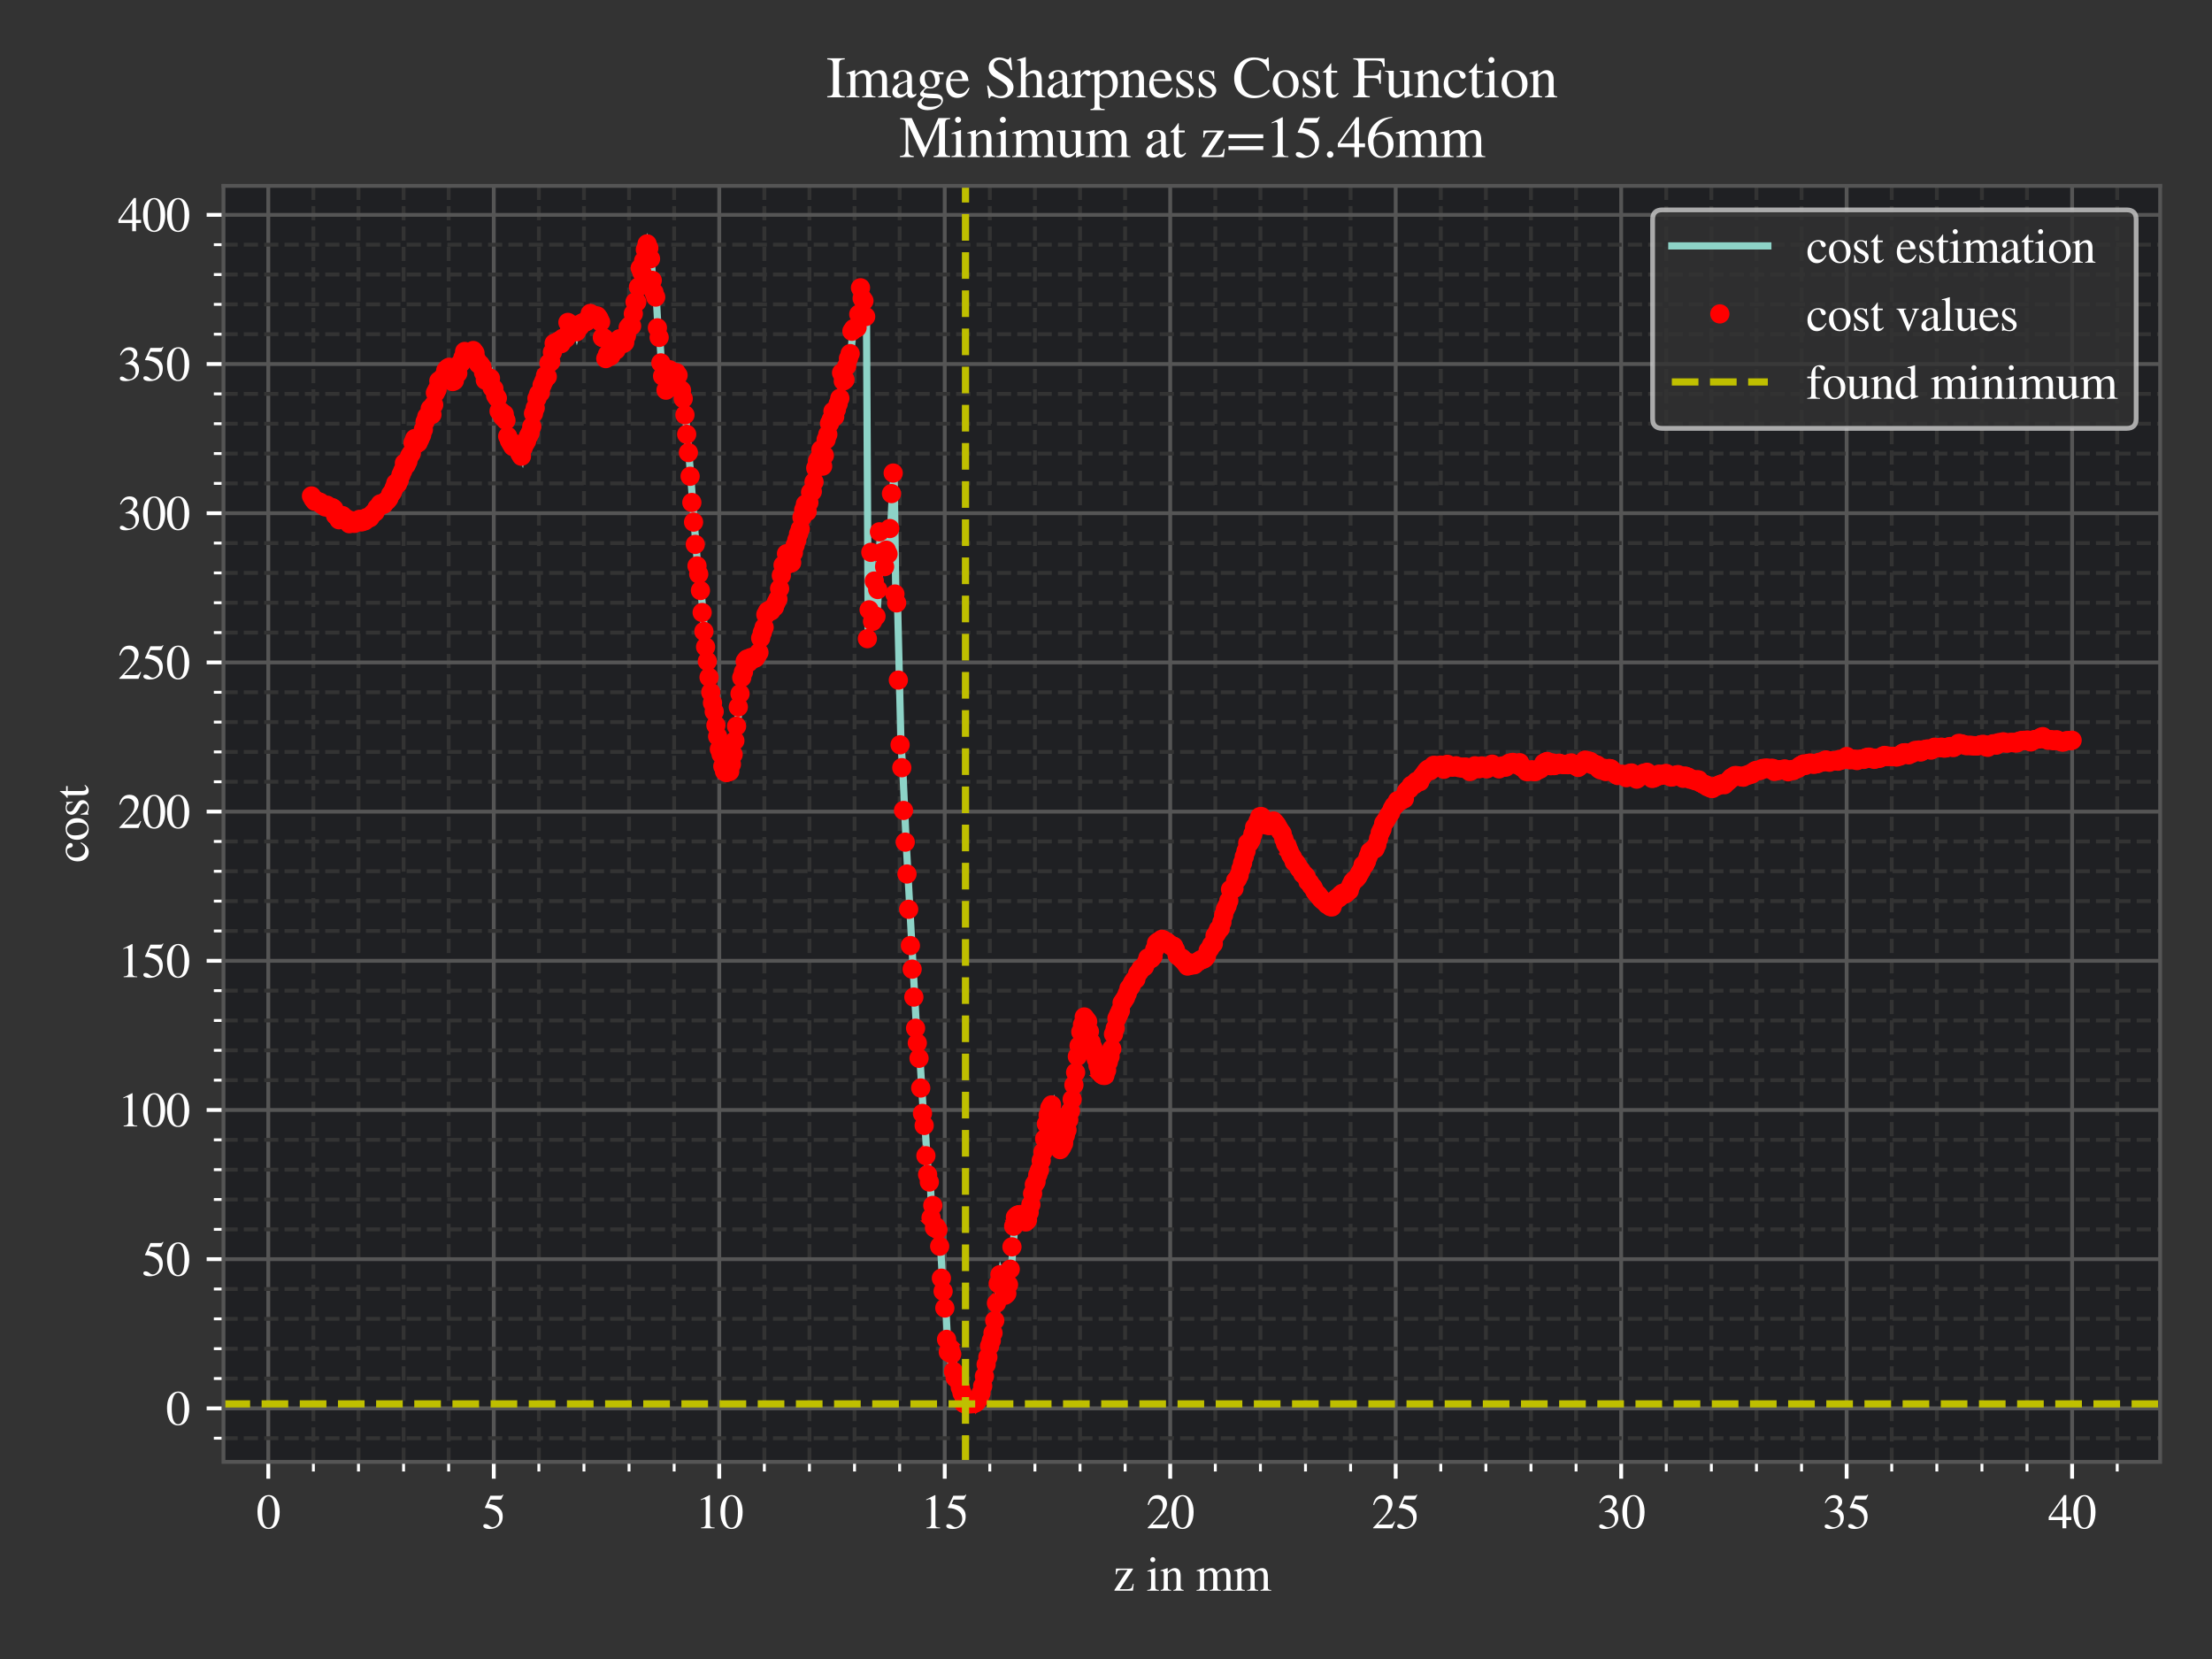 <svg xmlns="http://www.w3.org/2000/svg" width="614.4" height="460.8" viewBox="0 0 460.8 345.6" xmlns:v="https://vecta.io/nano"><style><![CDATA[.B{fill:#fff}.C{stroke-width:.8}.D{clip-path:url(#m)}.E{fill:none}.F{stroke:#fff}.G{stroke-width:.6}.H{stroke-dasharray:2.96,1.28}.I{stroke:#333}.J{stroke-linecap:square}.K{stroke:#555}.L{stroke-width:1.5}.M{stroke-dasharray:5.55,2.4}]]></style><path d="M0 345.6h460.8V0H0z" fill="#333"/><path d="M46.55 304.54H450V38.724H46.55z" fill="#1f2023"/><path d="M55.89 304.54V38.724" class="C D E J K"/><defs><path id="A" d="M0 0v3.5" class="C F"/></defs><g class="B"><use href="#A" x="55.89" y="304.54" class="C F"/><g transform="matrix(.1 0 0 -.1 53.39 318.37)"><defs><path id="B" d="M3046 2112q0-429-83-810-83-380-246-700-163-320-451-506-288-186-666-186-390 0-685 198-294 199-454 532-160 333-234 710-73 378-73 800 0 596 147 1072 147 477 489 790 343 314 836 314 627 0 1023-614 397-614 397-1600zm-614-32q0 1011-215 1545-214 535-630 535-397 0-608-538-211-537-211-1516 0-986 211-1508 211-521 621-521 403 0 617 521 215 522 215 1482z" transform="scale(.016)"/></defs><use href="#B"/></g></g><g class="C"><path d="M102.862 304.54V38.724" class="D E J K"/><use href="#A" x="102.862" y="304.54" class="B F"/></g><g transform="matrix(.1 0 0 -.1 100.362 318.37)" class="B"><defs><path id="C" d="M2803 4358l-230-544q-39-83-173-83H1158l-256-544q704-134 1018-291 314-157 582-528 224-307 224-813 0-461-150-775-150-313-477-556Q1664-90 1011-90 646-90 422 19 198 128 198 307q0 243 288 243 231 0 474-198 250-205 454-205 333 0 598 333 266 333 266 749 0 614-428 960-557 448-1364 448-76 0-76 51l6 32 698 1517h1324q109 0 170 32 61 32 138 134l57-45z" transform="scale(.016)"/></defs><use href="#C"/></g><g class="C"><path d="M149.833 304.54V38.724" class="D E J K"/><use href="#A" x="149.833" y="304.54" class="B F"/></g><g transform="matrix(.1 0 0 -.1 144.833 318.37)" class="B"><defs><path id="D" d="M2522 0H755v96q352 19 480 131 128 112 128 381v2874q0 313-192 313-89 0-288-77l-173-64v90l1146 582 58-19V486q0-211 128-301 128-89 480-89V0z" transform="scale(.016)"/></defs><use href="#D"/><use href="#B" x="50"/></g><g class="C"><path d="M196.804 304.54V38.724" class="D E J K"/><use href="#A" x="196.804" y="304.54" class="B F"/></g><g transform="matrix(.1 0 0 -.1 191.804 318.37)" class="B"><use href="#D"/><use href="#C" x="50"/></g><g class="C"><path d="M243.776 304.54V38.724" class="D E J K"/><use href="#A" x="243.776" y="304.54" class="B F"/></g><g transform="matrix(.1 0 0 -.1 238.776 318.37)" class="B"><defs><path id="E" d="M3034 877L2688 0H186v77l1139 1209q448 468 640 858 192 390 192 806 0 429-237 666-237 237-653 237-345 0-547-180-202-179-394-652l-134 32q109 595 438 934 330 339 893 339 531 0 857-320 327-320 327-806 0-723-819-1587L832 486h1498q211 0 335 83 125 84 279 346l90-38z" transform="scale(.016)"/></defs><use href="#E"/><use href="#B" x="50"/></g><g class="C"><path d="M290.747 304.54V38.724" class="D E J K"/><use href="#A" x="290.747" y="304.54" class="B F"/></g><g transform="matrix(.1 0 0 -.1 285.747 318.37)" class="B"><use href="#E"/><use href="#C" x="50"/></g><g class="C"><path d="M337.719 304.54V38.724" class="D E J K"/><use href="#A" x="337.719" y="304.54" class="B F"/></g><g transform="matrix(.1 0 0 -.1 332.719 318.37)" class="B"><defs><path id="F" d="M390 3264l-102 26q147 480 460 758 314 278 794 278 448 0 723-243 276-243 276-633 0-525-595-884 352-153 531-339 281-313 281-825 0-512-294-896-218-295-624-446Q1434-90 979-90q-717 0-717 365 0 103 77 167 77 64 186 64 160 0 390-167 282-198 551-198 352 0 592 284 240 285 240 695 0 736-666 928-198 64-653 64v90q359 121 538 230 518 294 518 858 0 320-183 486-182 166-508 166-576 0-954-678z" transform="scale(.016)"/></defs><use href="#F"/><use href="#B" x="50"/></g><g class="C"><path d="M384.69 304.54V38.724" class="D E J K"/><use href="#A" x="384.69" y="304.54" class="B F"/></g><g transform="matrix(.1 0 0 -.1 379.69 318.37)" class="B"><use href="#F"/><use href="#C" x="50"/></g><g class="C"><path d="M431.661 304.54V38.724" class="D E J K"/><use href="#A" x="431.661" y="304.54" class="B F"/></g><g transform="matrix(.1 0 0 -.1 426.661 318.37)" class="B"><defs><path id="G" d="M3027 1069h-659V0h-499v1069H77v409l2009 2848h282V1478h659v-409zm-1158 409v2196L333 1478h1536z" transform="scale(.016)"/></defs><use href="#G"/><use href="#B" x="50"/></g><path d="M65.284 304.54V38.724" class="C D E H I"/><defs><path id="H" d="M0 0v2" class="F G"/></defs><use href="#H" x="65.284" y="304.54" class="B F G"/><path d="M74.679 304.54V38.724" class="C D E H I"/><use href="#H" x="74.679" y="304.54" class="B F G"/><path d="M84.073 304.54V38.724" class="C D E H I"/><use href="#H" x="84.073" y="304.54" class="B F G"/><path d="M93.467 304.54V38.724" class="C D E H I"/><use href="#H" x="93.467" y="304.54" class="B F G"/><path d="M112.256 304.54V38.724" class="C D E H I"/><use href="#H" x="112.256" y="304.54" class="B F G"/><path d="M121.65 304.54V38.724" class="C D E H I"/><use href="#H" x="121.65" y="304.54" class="B F G"/><path d="M131.044 304.54V38.724" class="C D E H I"/><use href="#H" x="131.044" y="304.54" class="B F G"/><path d="M140.439 304.54V38.724" class="C D E H I"/><use href="#H" x="140.439" y="304.54" class="B F G"/><path d="M159.227 304.54V38.724" class="C D E H I"/><use href="#H" x="159.227" y="304.54" class="B F G"/><path d="M168.622 304.54V38.724" class="C D E H I"/><use href="#H" x="168.622" y="304.54" class="B F G"/><path d="M178.016 304.54V38.724" class="C D E H I"/><use href="#H" x="178.016" y="304.54" class="B F G"/><path d="M187.41 304.54V38.724" class="C D E H I"/><use href="#H" x="187.41" y="304.54" class="B F G"/><path d="M206.199 304.54V38.724" class="C D E H I"/><use href="#H" x="206.199" y="304.54" class="B F G"/><path d="M215.593 304.54V38.724" class="C D E H I"/><use href="#H" x="215.593" y="304.54" class="B F G"/><path d="M224.987 304.54V38.724" class="C D E H I"/><use href="#H" x="224.987" y="304.54" class="B F G"/><path d="M234.381 304.54V38.724" class="C D E H I"/><use href="#H" x="234.381" y="304.54" class="B F G"/><path d="M253.17 304.54V38.724" class="C D E H I"/><use href="#H" x="253.17" y="304.54" class="B F G"/><path d="M262.564 304.54V38.724" class="C D E H I"/><use href="#H" x="262.564" y="304.54" class="B F G"/><path d="M271.959 304.54V38.724" class="C D E H I"/><use href="#H" x="271.959" y="304.54" class="B F G"/><path d="M281.353 304.54V38.724" class="C D E H I"/><use href="#H" x="281.353" y="304.54" class="B F G"/><path d="M300.141 304.54V38.724" class="C D E H I"/><use href="#H" x="300.141" y="304.54" class="B F G"/><path d="M309.536 304.54V38.724" class="C D E H I"/><use href="#H" x="309.536" y="304.54" class="B F G"/><path d="M318.93 304.54V38.724" class="C D E H I"/><use href="#H" x="318.93" y="304.54" class="B F G"/><path d="M328.324 304.54V38.724" class="C D E H I"/><use href="#H" x="328.324" y="304.54" class="B F G"/><path d="M347.113 304.54V38.724" class="C D E H I"/><use href="#H" x="347.113" y="304.54" class="B F G"/><path d="M356.507 304.54V38.724" class="C D E H I"/><use href="#H" x="356.507" y="304.54" class="B F G"/><path d="M365.901 304.54V38.724" class="C D E H I"/><use href="#H" x="365.901" y="304.54" class="B F G"/><path d="M375.296 304.54V38.724" class="C D E H I"/><use href="#H" x="375.296" y="304.54" class="B F G"/><path d="M394.084 304.54V38.724" class="C D E H I"/><use href="#H" x="394.084" y="304.54" class="B F G"/><path d="M403.479 304.54V38.724" class="C D E H I"/><use href="#H" x="403.479" y="304.54" class="B F G"/><path d="M412.873 304.54V38.724" class="C D E H I"/><use href="#H" x="412.873" y="304.54" class="B F G"/><path d="M422.267 304.54V38.724" class="C D E H I"/><use href="#H" x="422.267" y="304.54" class="B F G"/><path d="M441.056 304.54V38.724" class="C D E H I"/><g class="B"><use href="#H" x="441.056" y="304.54" class="F G"/><g transform="matrix(.1 0 0 -.1 231.885 331.37)"><defs><path id="I" d="M2675 870L2579 0H173v96l1702 2592h-864q-301 0-407-106-105-105-150-457H339l26 755h2214v-96L858 192h851q537 0 678 173 90 109 173 531l115-26z" transform="scale(.016)"/><path id="J" d="M1152 4045q0-141-96-234-96-93-237-93-134 0-227 93-93 93-93 234 0 134 96 230 96 96 231 96 140 0 233-96 93-96 93-230zM1619 0H102v96q333 19 419 115 87 96 87 455v1452q0 224-45 314-45 90-166 90-154 0-269-32v102l992 352 26-26V672q0-358 80-454 80-96 393-122V0z" transform="scale(.016)"/><path id="K" d="M3104 0H1773l6 96q237 19 317 137 80 119 80 439v1274q0 646-467 646-160 0-301-77-141-77-358-288V461q0-192 86-269 86-77 330-96V0H115v96q243 19 320 118 77 100 77 388v1555q0 237-45 326-45 90-179 90-128 0-186-26v109q448 128 877 288l51-19v-499h7q454 518 921 518 365 0 560-256 196-256 196-730V544q0-256 76-339 77-83 314-109V0z" transform="scale(.016)"/><path id="L" d="M4960 0H3565v96q269 26 342 112 74 86 74 368v1318q0 384-112 550-112 167-381 167-224 0-381-90-157-89-304-300V608q0-307 93-407 93-99 368-105V0H1830v96q282 19 359 92 77 74 77 362v1351q0 710-416 710-180 0-382-80-201-80-297-195-83-96-83-109V448q0-205 89-272 90-67 346-80V0H102v96q269 6 358 99 90 93 90 368v1587q0 237-51 330-51 93-173 93-96 0-204-26v109q435 122 889 288l51-19v-474h13q288 301 509 397 221 96 470 96 506 0 679-538 499 538 1043 538 742 0 742-1152V493q0-211 64-291 64-80 212-93l166-13V0z" transform="scale(.016)"/></defs><use href="#I"/><use href="#Bu" x="44.4"/><use href="#J" x="69.4"/><use href="#K" x="97.2"/><use href="#Bu" x="147.2"/><use href="#L" x="172.2"/><use href="#L" x="250"/></g></g><path d="M46.55 293.389H450" class="C D E J K"/><defs><path id="M" d="M0 0h-3.5" class="C F"/></defs><g class="B"><use href="#M" x="46.55" y="293.389" class="C F"/><use href="#B" transform="matrix(.1 0 0 -.1 34.55 296.804)"/></g><g class="C"><path d="M46.55 262.31H450" class="D E J K"/><use href="#M" x="46.55" y="262.31" class="B F"/></g><g transform="matrix(.1 0 0 -.1 29.55 265.725)" class="B"><use href="#C"/><use href="#B" x="50"/></g><g class="C"><path d="M46.55 231.231H450" class="D E J K"/><use href="#M" x="46.55" y="231.231" class="B F"/></g><g transform="matrix(.1 0 0 -.1 24.55 234.646)" class="B"><use href="#D"/><use href="#B" x="50"/><use href="#B" x="100"/></g><g class="C"><path d="M46.55 200.152H450" class="D E J K"/><use href="#M" x="46.55" y="200.152" class="B F"/></g><g transform="matrix(.1 0 0 -.1 24.55 203.567)" class="B"><use href="#D"/><use href="#C" x="50"/><use href="#B" x="100"/></g><g class="C"><path d="M46.55 169.073H450" class="D E J K"/><use href="#M" x="46.55" y="169.073" class="B F"/></g><g transform="matrix(.1 0 0 -.1 24.55 172.488)" class="B"><use href="#E"/><use href="#B" x="50"/><use href="#B" x="100"/></g><g class="C"><path d="M46.55 137.995H450" class="D E J K"/><use href="#M" x="46.55" y="137.995" class="B F"/></g><g transform="matrix(.1 0 0 -.1 24.55 141.409)" class="B"><use href="#E"/><use href="#C" x="50"/><use href="#B" x="100"/></g><g class="C"><path d="M46.55 106.916H450" class="D E J K"/><use href="#M" x="46.55" y="106.916" class="B F"/></g><g transform="matrix(.1 0 0 -.1 24.55 110.33)" class="B"><use href="#F"/><use href="#B" x="50"/><use href="#B" x="100"/></g><g class="C"><path d="M46.55 75.837H450" class="D E J K"/><use href="#M" x="46.55" y="75.837" class="B F"/></g><g transform="matrix(.1 0 0 -.1 24.55 79.252)" class="B"><use href="#F"/><use href="#C" x="50"/><use href="#B" x="100"/></g><g class="C"><path d="M46.55 44.758H450" class="D E J K"/><use href="#M" x="46.55" y="44.758" class="B F"/></g><g transform="matrix(.1 0 0 -.1 24.55 48.173)" class="B"><use href="#G"/><use href="#B" x="50"/><use href="#B" x="100"/></g><path d="M46.55 299.605H450" class="C D E H I"/><defs><path id="N" d="M0 0h-2" class="F G"/></defs><use href="#N" x="46.55" y="299.605" class="B F G"/><path d="M46.55 287.173H450" class="C D E H I"/><use href="#N" x="46.55" y="287.173" class="B F G"/><path d="M46.55 280.958H450" class="C D E H I"/><use href="#N" x="46.55" y="280.958" class="B F G"/><path d="M46.55 274.742H450" class="C D E H I"/><use href="#N" x="46.55" y="274.742" class="B F G"/><path d="M46.55 268.526H450" class="C D E H I"/><use href="#N" x="46.55" y="268.526" class="B F G"/><path d="M46.55 256.094H450" class="C D E H I"/><use href="#N" x="46.55" y="256.094" class="B F G"/><path d="M46.55 249.879H450" class="C D E H I"/><use href="#N" x="46.55" y="249.879" class="B F G"/><path d="M46.55 243.663H450" class="C D E H I"/><use href="#N" x="46.55" y="243.663" class="B F G"/><path d="M46.55 237.447H450" class="C D E H I"/><use href="#N" x="46.55" y="237.447" class="B F G"/><path d="M46.55 225.016H450" class="C D E H I"/><use href="#N" x="46.55" y="225.016" class="B F G"/><path d="M46.55 218.8H450" class="C D E H I"/><use href="#N" x="46.55" y="218.8" class="B F G"/><path d="M46.55 212.584H450" class="C D E H I"/><use href="#N" x="46.55" y="212.584" class="B F G"/><path d="M46.55 206.368H450" class="C D E H I"/><use href="#N" x="46.55" y="206.368" class="B F G"/><path d="M46.55 193.937H450" class="C D E H I"/><use href="#N" x="46.55" y="193.937" class="B F G"/><path d="M46.55 187.721H450" class="C D E H I"/><use href="#N" x="46.55" y="187.721" class="B F G"/><path d="M46.55 181.505H450" class="C D E H I"/><use href="#N" x="46.55" y="181.505" class="B F G"/><path d="M46.55 175.289H450" class="C D E H I"/><use href="#N" x="46.55" y="175.289" class="B F G"/><path d="M46.55 162.858H450" class="C D E H I"/><use href="#N" x="46.55" y="162.858" class="B F G"/><path d="M46.55 156.642H450" class="C D E H I"/><use href="#N" x="46.55" y="156.642" class="B F G"/><path d="M46.55 150.426H450" class="C D E H I"/><use href="#N" x="46.55" y="150.426" class="B F G"/><path d="M46.55 144.21H450" class="C D E H I"/><use href="#N" x="46.55" y="144.21" class="B F G"/><path d="M46.55 131.779H450" class="C D E H I"/><use href="#N" x="46.55" y="131.779" class="B F G"/><path d="M46.55 125.563H450" class="C D E H I"/><use href="#N" x="46.55" y="125.563" class="B F G"/><path d="M46.55 119.347H450" class="C D E H I"/><use href="#N" x="46.55" y="119.347" class="B F G"/><path d="M46.55 113.131H450" class="C D E H I"/><use href="#N" x="46.55" y="113.131" class="B F G"/><path d="M46.55 100.7H450" class="C D E H I"/><use href="#N" x="46.55" y="100.7" class="B F G"/><path d="M46.55 94.484H450" class="C D E H I"/><use href="#N" x="46.55" y="94.484" class="B F G"/><path d="M46.55 88.268H450" class="C D E H I"/><use href="#N" x="46.55" y="88.268" class="B F G"/><path d="M46.55 82.053H450" class="C D E H I"/><use href="#N" x="46.55" y="82.053" class="B F G"/><path d="M46.55 69.621H450" class="C D E H I"/><use href="#N" x="46.55" y="69.621" class="B F G"/><path d="M46.55 63.405H450" class="C D E H I"/><use href="#N" x="46.55" y="63.405" class="B F G"/><path d="M46.55 57.189H450" class="C D E H I"/><use href="#N" x="46.55" y="57.189" class="B F G"/><path d="M46.55 50.974H450" class="C D E H I"/><g class="B"><use href="#N" x="46.55" y="50.974" class="F G"/><g transform="matrix(0 -.1 -.1 0 18.38 179.687)"><defs><path id="O" d="M2547 998l90-57q-275-538-525-736-326-269-736-269-531 0-874 400-342 400-342 1021 0 813 538 1261 396 326 864 326 403 0 694-195 291-195 291-464 0-109-90-189-89-80-211-80-224 0-307 294l-38 141q-51 179-128 243-77 64-250 64-390 0-630-307-240-307-240-806 0-551 275-900 275-348 717-348 275 0 473 131 199 131 429 470z" transform="scale(.016)"/><path id="P" d="M3008 1478q0-672-400-1107Q2208-64 1568-64q-589 0-986 432-396 432-396 1091 0 666 396 1075 397 410 1044 410 595 0 988-407 394-406 394-1059zm-576-172q0 729-320 1139-256 320-608 320-333 0-538-272-204-272-204-746 0-819 339-1312 217-320 576-320 352 0 553 317 202 317 202 874z" transform="scale(.016)"/><path id="Q" d="M998 1926l666-403q320-192 441-359 122-166 122-428 0-320-266-560-265-240-630-240-301 0-467 58-173 57-294 57-109 0-154-77h-83V979h102q103-467 295-685Q922 77 1248 77q237 0 384 134 147 135 147 339 0 295-339 480l-346 192q-768 429-768 928 0 372 240 580 240 208 644 208 281 0 428-71 116-51 180-51 44 0 102 64h70l32-870h-96q-108 435-272 611-163 176-451 176-217 0-349-109-131-109-131-326 0-109 73-234 74-125 202-202z" transform="scale(.016)"/><path id="R" d="M1702 493l84-71Q1478-64 1011-64q-563 0-563 813v1926H109q-26 19-26 45 0 51 109 122 243 140 621 684 13 20 61 80 48 61 67 100 45 0 45-84v-742h646v-205H986V845q0-307 76-442 77-134 256-134 192 0 384 224z" transform="scale(.016)"/></defs><use href="#O"/><use href="#P" x="44.4"/><use href="#Q" x="94.4"/><use href="#R" x="133.3"/></g></g><path d="M64.889 103.315l.717 1.115.359-.083.359.222.359.057.359.498.359.117.359.361.359-.359.359.423.359.229.359-.161.359.268.359 1.378.359.199.359.699.359-.746.359-.131.359.543.359.053.717 1.101.359-.634.359.171.359.392.359-.521.359-.046.359-.283.359.547.359-.203.359-.014.359-.672.359.131.359-.131.717-.976.359-.2.359-.812.359-.221.359-.664.717.098.359-.573.359-.219.359-.456.359-.844.359-.423.717-1.899.359.171.359-.772 1.076-3.564.359.406.359-.761.359-1.118.359-.558.359-2.225.359-.866.359 1.068.359-.201.717-1.584.359-1.136.359-1.637.359-1.078.359-.155.359-1.49.359 1.218.717-4.528.359-.697.359-1.779.359-.126.717-.866.359-1.169.359-.456.359-.237.359 1.237.359 1.757.359-.194.359-1.828.359.294.359-1.907.359-.291.717-2.355.359.374.359-.254.359.389.359.119.359-.826.359.51.359 1.463.359.808.359.081.359.53.717 2.777.359-.258.359.611.359-.732.359 1.987.359.191.359 1.397.359.54.359 2.727.359.056.359 1.111.359-.552.359 1.315.359 3.311.717 1.509.359.609.717-.475 1.076 2.507.359-1.741 1.434-3.096.359-1.366.359-2.716.359-1.141.359-1.971.359-.973.359-.221.359-1.586.359-.809.359-1.2.359.248.359-2.825.359-.24.717-3.884.359-.083.717-.448.359.613.359-1.132.359.234.359-.302.359-3.235.359 1.38.359.255.359-.423.359-.622.359 1.359.359-1.26.359.173.359-.68 1.076-.419.359-.617.359-1.022.359.788.359-.387.359.335.359-.215.359.491.359.778.359 3.221.359.128.359 4.272.359-.874.359.474.359-.173.359-2.076.359-.662.359 1.515.359-1.819.359-.519.717 1.016.359-.243.717-3.109.359-.418.359.081.717-4.987h.359l.717-7.062.359.895.717-4.733.359-1.206.359.89.359 2.208.359 4.491.359 2.494.359.998.359 6.407.359 2 .359 5.3.359 2.751.359.076.359 2.861.359-1.538.359-2.725.717 2.017.359-1.384.359-.026.359.544.359 2.888.359.255.359 1.73.717 7.433.717 8.743.717 9.545.717 9.119.359 1.714.359 3.42.717 8.52 1.434 12.676 1.434 9.195.359 2.659.359 1.064.359 2.493.359 1.067.359.253.717-.23.359-1.511.359-2.03.717-5.903.717-6.759.359-3.355.359-1.178.359-2.235.359-.445.359.726.359-.999.359-.086.359.256.359-.108.717-1.171.359-2.99.717-2.234.359-2.661.359-.699.359-.19.359.141.359-.62.359-.2.717-1.668 1.076-7.071.359.16.359-2.539.359 1.997.359.021.359-.156.717-3.593 1.076-3.415.359-2.419.717-2.756.359 1.564.717-4.017.359-.181.359-2.006.359-2.872.359-1.479.359-.572.359-1.776.359 3.424.359-2.239.359-3.281.359-1.093.359-2.284.359-.817.359-1.709.359 1.111.717-2.676.359-1.159.359-5.305.359 1.726.359-.29.359-2.841.359-1.58.359-1.011.359-4.66.359-.546.359.001.359-.192.359-2.799.359-5.516.359 2.218.359.498.359 3.282.359 67.096.359-6.005.359-11.979.359 14.393.359-8.412.359 7.344.359-5.576.359-12.024.359 4.377.359.173.359 2.705.359-3.425.359.783.359-5.29.359-7.282.359-4.283.359 25.202.359 1.85.717 29.563.359 4.771.717 15.505 2.151 38.763.717 6.265.717 11.483.359 2.518.359 6.296.359 3.92.359 1.56.359 7.432.359-2.56.359 4.671.359-.21.359.61.359 3.442.359 6.653.717 6.211.359 6.531.359 2.639.359-.855.359 1.282.359 3.585.359 1.332.359.234.359.482.717 2.491.359 2.134.359.117 1.793-.069.359-.183.359-.409.359-.628.359-.951.359-1.484 1.434-8.317.359-1.144.359-1.591.359-2.587.717-7.701.359-1.858.359.995.359 1.987.359 1.302.359-.354.359-1.851.359-3.212.717-8.952.359-1.896.359-.352.359-.163.359-.037 1.076 1.548.359-.356.717-3.25.717-4.184.359-.566.359-1.466.359-.963 1.076-6.532.359-3.097.717-3.343.359-.623.717 4.201.359 2.933.359 1.63.359.552.359-.534.359-.734 1.434-6.768 1.076-8.043.359-3.334 1.434-8.227.717.961.717 4.32 1.076 3.534.717 2.707.717.648.359.014.359-1.065.359-1.726.359-1.133.359-1.616.359-3.065.359-1.219.359-2.057.717-1.579.359-1.658.717-1.079.717-1.936.359-.341.717-1.358.359-.215.359-1.139.359-.406.359-.682.717-.396.717-1.809.359.278.359-.156.359-.476.717-2.728.359-.29.359.082.359-.582.359.109.359.519.359-.082.717.739.717.168.359.744.359 1.141 1.076.652.717 1.039.359.54.359-.694.359.525.359-.143.359.041.717-.629 1.076-.503.359-.192.359-.46.359-1.162.359-.44.359-.752.359-.234.359-1.684.359-.516.359-.83.359-.143 1.076-4.023.359-.72.359-1.055.359-2.346.359.008.359-.207.359-1.676.359-.297.359-.77 1.793-6.716.359-.044.359-.659.717-2.603.359-.376.717-1.815.359-.03.717 1.712.359-.176.359.322.359-.032.359-.644.359-.264.717.872 1.076 1.739.717 2.125.359.518.717 1.81.359.524.359.952.359.151 1.434 2.339.359.182.359.402.359.988.359.256.359.659.359.325.359.787 1.076 1.314.717.703.359.23.359.491.359-.279.359.757.359.046.359-.921.359-.604.359-.352.359-.002.359-.629.359-.31.359.217.359-.171.359-.619.359-.018.359-1.109.359-.729 1.076-1.057.717-1.279.359-1.126.359-.059.359-.712.717-2.021.359-.193.359-.366.359-.066.359-.824.717-2.494.359-.737.359-1.222.717-1.062.359-.684.359-.442.717-1.483.359-.202.359-.841.717-.016.359-.429.359.047.359-1.464.359-.405.359-.179.359-.739.717-.211.359-.624.717.049.359-.873 1.434-1.757.359.365.359-.326.359-.807.359.053.359.317.359-.128.359-.289.717.874.359-.68.359-.364.359.407.717.193.717-.298.717.417.359-.141.359.236.359-.24.359.035.359.289.359.604.359-.193.359-.395.359-.607.717.592.359-.027.359-.544.717.543.359.058.359-.351.359-.105.359-.51.359.467.359-.002.359.138.359.387.359-.448.359-.174.359.241.359.009.359-.545.359-.284.359-.001.359-.152.717.452.717-.394.359.898.359.164.359.309.359.477.359.01.717-.386.359.369.359.036.717-.508.359-.047.359-.447.359-.771.717-.361.359.337.359.555.359-.583.359.56.717-.289.359-.206.717.27 1.076.032.359-.254.359-.115.359.364.717.333.359.252.359-.302.717-.838.359-.4.359.349.359-.15.359.078.359.663.359-.184.717.281.359.777.359.228.717-.335.359.684.359-.424.359-.219.359.071 1.434 1.405 1.076-.23.359.146.359.527.359-.304.359-.593.359-.083.717.879.359.41 1.434-1.241.359.229.359-.422.717.713.359.58.717-.305.359-.202.359-.399.359.272.359-.169.359.047.359-.297.359.185.359.375.359.199.717-.164.359-.27.359-.082 1.076.779.359-.492.717.253.359.428.359-.005.717.321.359-.205.359.024.359.587 1.076.414.359.411.359-.003.359.314.359.071.717-.483.717-.257.717-.271.359.217.359-.435.717-.563.359-.465.359-.064.359-.369.717.099 1.076.237.359-.351.717-.098.359-.277.359.051.359-.461.359-.236.359-.067.359.085.359-.096.359-.371.359.065.359-.156 1.076.073.359-.009.359.65.359-.425.359.248.717-.221.359.088.359-.225.717.61.717-.467.359.211.717-.479.359-.025.359-.487.717-.403.359.326.359-.336.717-.172.359.205.359.056.717-.124.359-.288.717-.055.717-.446.359.344.359.143.359-.255.717-.122.717.16.359-.388.359.174.717-.297.359-.472.717.689.359-.151.359.118.359-.093.359.288.717-.26.359-.073.359.094.359-.303.717-.18.359.285.359-.102.359.289.717-.251.359.048 1.076-.618.359.237.359-.117.717.105.359-.037.717.147.359-.237.359.04.359-.441.359-.243.359-.024.717.45.359-.282.359-.037.359-.435.359-.177.359.116.359-.194.359.422 1.076-.513.359-.139.717.249.359-.207.359-.392 1.076.083.359-.101.717.206 1.434-.23.359.114.717-.467.359-.396.717.15.359.075.359.201.717-.007.359-.039.359.131.359-.055.717.071 1.076-.328.359.053.359.446.359.114 1.076-.737.717.284.359-.494.717.026.359-.227.717.278 1.076-.17.717.104.359.01.359-.314.717-.192 1.076-.092.717.399.359-.313.717-.217.717-.091.359-.363.359-.12.359.442.359.073.359.247.717-.127.359.213.717-.201 1.076.471.359-.002.717-.274 1.076-.086" stroke="#8dd3c7" class="D E J L"/><defs><path id="S" d="M0 1.5a1.5 1.5 0 0 0 1.061-.439A1.5 1.5 0 0 0 1.5 0a1.5 1.5 0 0 0-.439-1.061A1.5 1.5 0 0 0 0-1.5a1.5 1.5 0 0 0-1.061.439A1.5 1.5 0 0 0-1.5 0a1.5 1.5 0 0 0 .439 1.061A1.5 1.5 0 0 0 0 1.5z" stroke="red"/></defs><g fill="red" stroke="red" class="D"><use href="#S" x="64.889" y="103.315"/><use href="#S" x="65.247" y="103.964"/><use href="#S" x="65.606" y="104.43"/><use href="#S" x="65.964" y="104.347"/><use href="#S" x="66.323" y="104.57"/><use href="#S" x="66.681" y="104.627"/><use href="#S" x="67.04" y="105.125"/><use href="#S" x="67.398" y="105.242"/><use href="#S" x="67.757" y="105.603"/><use href="#S" x="68.115" y="105.244"/><use href="#S" x="68.474" y="105.667"/><use href="#S" x="68.832" y="105.895"/><use href="#S" x="69.191" y="105.735"/><use href="#S" x="69.549" y="106.002"/><use href="#S" x="69.908" y="107.381"/><use href="#S" x="70.267" y="107.58"/><use href="#S" x="70.625" y="108.279"/><use href="#S" x="70.984" y="107.533"/><use href="#S" x="71.342" y="107.402"/><use href="#S" x="71.701" y="107.945"/><use href="#S" x="72.059" y="107.998"/><use href="#S" x="72.418" y="108.516"/><use href="#S" x="72.776" y="109.099"/><use href="#S" x="73.135" y="108.464"/><use href="#S" x="73.493" y="108.635"/><use href="#S" x="73.852" y="109.028"/><use href="#S" x="74.21" y="108.507"/><use href="#S" x="74.569" y="108.461"/><use href="#S" x="74.927" y="108.178"/><use href="#S" x="75.286" y="108.725"/><use href="#S" x="75.644" y="108.523"/><use href="#S" x="76.003" y="108.508"/><use href="#S" x="76.361" y="107.837"/><use href="#S" x="76.72" y="107.968"/><use href="#S" x="77.079" y="107.837"/><use href="#S" x="77.437" y="107.25"/><use href="#S" x="77.796" y="106.861"/><use href="#S" x="78.154" y="106.661"/><use href="#S" x="78.513" y="105.849"/><use href="#S" x="78.871" y="105.628"/><use href="#S" x="79.23" y="104.964"/><use href="#S" x="79.588" y="104.965"/><use href="#S" x="79.947" y="105.061"/><use href="#S" x="80.305" y="104.489"/><use href="#S" x="80.664" y="104.269"/><use href="#S" x="81.022" y="103.813"/><use href="#S" x="81.381" y="102.97"/><use href="#S" x="81.739" y="102.546"/><use href="#S" x="82.098" y="101.671"/><use href="#S" x="82.456" y="100.647"/><use href="#S" x="82.815" y="100.818"/><use href="#S" x="83.173" y="100.046"/><use href="#S" x="83.532" y="98.918"/><use href="#S" x="83.891" y="98.094"/><use href="#S" x="84.249" y="96.482"/><use href="#S" x="84.608" y="96.888"/><use href="#S" x="84.966" y="96.127"/><use href="#S" x="85.325" y="95.009"/><use href="#S" x="85.683" y="94.451"/><use href="#S" x="86.042" y="92.226"/><use href="#S" x="86.4" y="91.36"/><use href="#S" x="86.759" y="92.427"/><use href="#S" x="87.117" y="92.226"/><use href="#S" x="87.476" y="91.443"/><use href="#S" x="87.834" y="90.642"/><use href="#S" x="88.193" y="89.506"/><use href="#S" x="88.551" y="87.869"/><use href="#S" x="88.91" y="86.791"/><use href="#S" x="89.268" y="86.635"/><use href="#S" x="89.627" y="85.145"/><use href="#S" x="89.985" y="86.363"/><use href="#S" x="90.344" y="84.323"/><use href="#S" x="90.703" y="81.835"/><use href="#S" x="91.061" y="81.138"/><use href="#S" x="91.42" y="79.359"/><use href="#S" x="91.778" y="79.233"/><use href="#S" x="92.137" y="78.791"/><use href="#S" x="92.495" y="78.367"/><use href="#S" x="92.854" y="77.199"/><use href="#S" x="93.212" y="76.742"/><use href="#S" x="93.571" y="76.506"/><use href="#S" x="93.929" y="77.743"/><use href="#S" x="94.288" y="79.5"/><use href="#S" x="94.646" y="79.306"/><use href="#S" x="95.005" y="77.478"/><use href="#S" x="95.363" y="77.772"/><use href="#S" x="95.722" y="75.865"/><use href="#S" x="96.08" y="75.575"/><use href="#S" x="96.439" y="74.506"/><use href="#S" x="96.798" y="73.219"/><use href="#S" x="97.156" y="73.593"/><use href="#S" x="97.515" y="73.339"/><use href="#S" x="97.873" y="73.728"/><use href="#S" x="98.232" y="73.847"/><use href="#S" x="98.59" y="73.021"/><use href="#S" x="98.949" y="73.531"/><use href="#S" x="99.307" y="74.994"/><use href="#S" x="99.666" y="75.802"/><use href="#S" x="100.024" y="75.883"/><use href="#S" x="100.383" y="76.414"/><use href="#S" x="100.741" y="77.632"/><use href="#S" x="101.1" y="79.191"/><use href="#S" x="101.458" y="78.932"/><use href="#S" x="101.817" y="79.543"/><use href="#S" x="102.175" y="78.811"/><use href="#S" x="102.534" y="80.798"/><use href="#S" x="102.892" y="80.989"/><use href="#S" x="103.251" y="82.386"/><use href="#S" x="103.61" y="82.926"/><use href="#S" x="103.968" y="85.654"/><use href="#S" x="104.327" y="85.71"/><use href="#S" x="104.685" y="86.821"/><use href="#S" x="105.044" y="86.269"/><use href="#S" x="105.402" y="87.583"/><use href="#S" x="105.761" y="90.894"/><use href="#S" x="106.119" y="91.783"/><use href="#S" x="106.478" y="92.402"/><use href="#S" x="106.836" y="93.011"/><use href="#S" x="107.195" y="92.732"/><use href="#S" x="107.553" y="92.536"/><use href="#S" x="107.912" y="93.468"/><use href="#S" x="108.27" y="94.425"/><use href="#S" x="108.629" y="95.042"/><use href="#S" x="108.987" y="93.301"/><use href="#S" x="109.346" y="92.476"/><use href="#S" x="109.704" y="91.884"/><use href="#S" x="110.063" y="90.9"/><use href="#S" x="110.422" y="90.205"/><use href="#S" x="110.78" y="88.839"/><use href="#S" x="111.139" y="86.124"/><use href="#S" x="111.497" y="84.983"/><use href="#S" x="111.856" y="83.012"/><use href="#S" x="112.214" y="82.039"/><use href="#S" x="112.573" y="81.817"/><use href="#S" x="112.931" y="80.231"/><use href="#S" x="113.29" y="79.422"/><use href="#S" x="113.648" y="78.222"/><use href="#S" x="114.007" y="78.47"/><use href="#S" x="114.365" y="75.645"/><use href="#S" x="114.724" y="75.405"/><use href="#S" x="115.082" y="73.369"/><use href="#S" x="115.441" y="71.52"/><use href="#S" x="115.799" y="71.437"/><use href="#S" x="116.158" y="71.193"/><use href="#S" x="116.516" y="70.989"/><use href="#S" x="116.875" y="71.602"/><use href="#S" x="117.234" y="70.47"/><use href="#S" x="117.592" y="70.704"/><use href="#S" x="117.951" y="70.402"/><use href="#S" x="118.309" y="67.167"/><use href="#S" x="118.668" y="68.547"/><use href="#S" x="119.026" y="68.802"/><use href="#S" x="119.385" y="68.379"/><use href="#S" x="119.743" y="67.758"/><use href="#S" x="120.102" y="69.117"/><use href="#S" x="120.46" y="67.857"/><use href="#S" x="120.819" y="68.029"/><use href="#S" x="121.177" y="67.349"/><use href="#S" x="121.536" y="67.183"/><use href="#S" x="121.894" y="67.1"/><use href="#S" x="122.253" y="66.93"/><use href="#S" x="122.611" y="66.314"/><use href="#S" x="122.97" y="65.291"/><use href="#S" x="123.328" y="66.08"/><use href="#S" x="123.687" y="65.693"/><use href="#S" x="124.046" y="66.028"/><use href="#S" x="124.404" y="65.813"/><use href="#S" x="124.763" y="66.304"/><use href="#S" x="125.121" y="67.082"/><use href="#S" x="125.48" y="70.303"/><use href="#S" x="125.838" y="70.432"/><use href="#S" x="126.197" y="74.704"/><use href="#S" x="126.555" y="73.83"/><use href="#S" x="126.914" y="74.305"/><use href="#S" x="127.272" y="74.132"/><use href="#S" x="127.631" y="72.056"/><use href="#S" x="127.989" y="71.394"/><use href="#S" x="128.348" y="72.909"/><use href="#S" x="128.706" y="71.09"/><use href="#S" x="129.065" y="70.571"/><use href="#S" x="129.423" y="71.137"/><use href="#S" x="129.782" y="71.587"/><use href="#S" x="130.14" y="71.345"/><use href="#S" x="130.499" y="69.954"/><use href="#S" x="130.858" y="68.235"/><use href="#S" x="131.216" y="67.817"/><use href="#S" x="131.575" y="67.898"/><use href="#S" x="131.933" y="65.358"/><use href="#S" x="132.292" y="62.911"/><use href="#S" x="132.65" y="62.911"/><use href="#S" x="133.009" y="59.793"/><use href="#S" x="133.367" y="55.85"/><use href="#S" x="133.726" y="56.745"/><use href="#S" x="134.084" y="54.334"/><use href="#S" x="134.443" y="52.012"/><use href="#S" x="134.801" y="50.807"/><use href="#S" x="135.16" y="51.697"/><use href="#S" x="135.518" y="53.904"/><use href="#S" x="135.877" y="58.395"/><use href="#S" x="136.235" y="60.889"/><use href="#S" x="136.594" y="61.887"/><use href="#S" x="136.952" y="68.293"/><use href="#S" x="137.311" y="70.294"/><use href="#S" x="137.67" y="75.594"/><use href="#S" x="138.028" y="78.345"/><use href="#S" x="138.387" y="78.42"/><use href="#S" x="138.745" y="81.281"/><use href="#S" x="139.104" y="79.743"/><use href="#S" x="139.462" y="77.018"/><use href="#S" x="139.821" y="77.972"/><use href="#S" x="140.179" y="79.034"/><use href="#S" x="140.538" y="77.651"/><use href="#S" x="140.896" y="77.624"/><use href="#S" x="141.255" y="78.169"/><use href="#S" x="141.613" y="81.057"/><use href="#S" x="141.972" y="81.312"/><use href="#S" x="142.33" y="83.042"/><use href="#S" x="142.689" y="86.423"/><use href="#S" x="143.047" y="90.475"/><use href="#S" x="143.406" y="94.283"/><use href="#S" x="143.764" y="99.218"/><use href="#S" x="144.123" y="104.677"/><use href="#S" x="144.482" y="108.763"/><use href="#S" x="144.84" y="113.406"/><use href="#S" x="145.199" y="117.882"/><use href="#S" x="145.557" y="119.596"/><use href="#S" x="145.916" y="123.016"/><use href="#S" x="146.274" y="127.593"/><use href="#S" x="146.633" y="131.537"/><use href="#S" x="146.991" y="134.765"/><use href="#S" x="147.35" y="137.752"/><use href="#S" x="147.708" y="141.092"/><use href="#S" x="148.067" y="144.213"/><use href="#S" x="148.425" y="146.427"/><use href="#S" x="148.784" y="148.238"/><use href="#S" x="149.142" y="151.068"/><use href="#S" x="149.501" y="153.408"/><use href="#S" x="149.859" y="156.068"/><use href="#S" x="150.218" y="157.132"/><use href="#S" x="150.576" y="159.625"/><use href="#S" x="150.935" y="160.691"/><use href="#S" x="151.294" y="160.944"/><use href="#S" x="151.652" y="160.812"/><use href="#S" x="152.011" y="160.714"/><use href="#S" x="152.369" y="159.202"/><use href="#S" x="152.728" y="157.173"/><use href="#S" x="153.086" y="154.305"/><use href="#S" x="153.445" y="151.27"/><use href="#S" x="153.803" y="147.283"/><use href="#S" x="154.162" y="144.511"/><use href="#S" x="154.52" y="141.156"/><use href="#S" x="154.879" y="139.978"/><use href="#S" x="155.237" y="137.743"/><use href="#S" x="155.596" y="137.298"/><use href="#S" x="155.954" y="138.024"/><use href="#S" x="156.313" y="137.026"/><use href="#S" x="156.671" y="136.939"/><use href="#S" x="157.03" y="137.195"/><use href="#S" x="157.389" y="137.087"/><use href="#S" x="157.747" y="136.47"/><use href="#S" x="158.106" y="135.917"/><use href="#S" x="158.464" y="132.927"/><use href="#S" x="158.823" y="131.728"/><use href="#S" x="159.181" y="130.693"/><use href="#S" x="159.54" y="128.032"/><use href="#S" x="159.898" y="127.333"/><use href="#S" x="160.257" y="127.143"/><use href="#S" x="160.615" y="127.283"/><use href="#S" x="160.974" y="126.663"/><use href="#S" x="161.332" y="126.464"/><use href="#S" x="161.691" y="125.522"/><use href="#S" x="162.049" y="124.796"/><use href="#S" x="162.408" y="122.623"/><use href="#S" x="162.766" y="119.883"/><use href="#S" x="163.125" y="117.725"/><use href="#S" x="163.483" y="117.885"/><use href="#S" x="163.842" y="115.346"/><use href="#S" x="164.201" y="117.343"/><use href="#S" x="164.559" y="117.364"/><use href="#S" x="164.918" y="117.208"/><use href="#S" x="165.276" y="115.146"/><use href="#S" x="165.635" y="113.615"/><use href="#S" x="165.993" y="112.504"/><use href="#S" x="166.352" y="111.227"/><use href="#S" x="166.71" y="110.201"/><use href="#S" x="167.069" y="107.782"/><use href="#S" x="167.427" y="106.231"/><use href="#S" x="167.786" y="105.026"/><use href="#S" x="168.144" y="106.59"/><use href="#S" x="168.503" y="104.693"/><use href="#S" x="168.861" y="102.573"/><use href="#S" x="169.22" y="102.392"/><use href="#S" x="169.578" y="100.386"/><use href="#S" x="169.937" y="97.514"/><use href="#S" x="170.295" y="96.036"/><use href="#S" x="170.654" y="95.464"/><use href="#S" x="171.013" y="93.688"/><use href="#S" x="171.371" y="97.112"/><use href="#S" x="171.73" y="94.873"/><use href="#S" x="172.088" y="91.592"/><use href="#S" x="172.447" y="90.499"/><use href="#S" x="172.805" y="88.215"/><use href="#S" x="173.164" y="87.398"/><use href="#S" x="173.522" y="85.689"/><use href="#S" x="173.881" y="86.8"/><use href="#S" x="174.239" y="85.311"/><use href="#S" x="174.598" y="84.124"/><use href="#S" x="174.956" y="82.965"/><use href="#S" x="175.315" y="77.66"/><use href="#S" x="175.673" y="79.386"/><use href="#S" x="176.032" y="79.096"/><use href="#S" x="176.39" y="76.255"/><use href="#S" x="176.749" y="74.675"/><use href="#S" x="177.107" y="73.664"/><use href="#S" x="177.466" y="69.003"/><use href="#S" x="177.825" y="68.458"/><use href="#S" x="178.183" y="68.459"/><use href="#S" x="178.542" y="68.266"/><use href="#S" x="178.9" y="65.468"/><use href="#S" x="179.259" y="59.951"/><use href="#S" x="179.617" y="62.169"/><use href="#S" x="179.976" y="62.667"/><use href="#S" x="180.334" y="65.949"/><use href="#S" x="180.693" y="133.045"/><use href="#S" x="181.051" y="127.04"/><use href="#S" x="181.41" y="115.061"/><use href="#S" x="181.768" y="129.453"/><use href="#S" x="182.127" y="121.041"/><use href="#S" x="182.485" y="128.385"/><use href="#S" x="182.844" y="122.809"/><use href="#S" x="183.202" y="110.785"/><use href="#S" x="183.561" y="115.161"/><use href="#S" x="183.919" y="115.335"/><use href="#S" x="184.278" y="118.04"/><use href="#S" x="184.637" y="114.614"/><use href="#S" x="184.995" y="115.397"/><use href="#S" x="185.354" y="110.107"/><use href="#S" x="185.712" y="102.825"/><use href="#S" x="186.071" y="98.542"/><use href="#S" x="186.429" y="123.744"/><use href="#S" x="186.788" y="125.594"/><use href="#S" x="187.146" y="141.677"/><use href="#S" x="187.505" y="155.157"/><use href="#S" x="187.863" y="159.928"/><use href="#S" x="188.222" y="168.829"/><use href="#S" x="188.58" y="175.434"/><use href="#S" x="188.939" y="182.071"/><use href="#S" x="189.297" y="189.426"/><use href="#S" x="189.656" y="196.983"/><use href="#S" x="190.014" y="201.893"/><use href="#S" x="190.373" y="207.712"/><use href="#S" x="190.731" y="214.196"/><use href="#S" x="191.09" y="217.281"/><use href="#S" x="191.449" y="220.462"/><use href="#S" x="191.807" y="226.655"/><use href="#S" x="192.166" y="231.944"/><use href="#S" x="192.524" y="234.462"/><use href="#S" x="192.883" y="240.758"/><use href="#S" x="193.241" y="244.677"/><use href="#S" x="193.6" y="246.237"/><use href="#S" x="193.958" y="253.669"/><use href="#S" x="194.317" y="251.109"/><use href="#S" x="194.675" y="255.78"/><use href="#S" x="195.034" y="255.57"/><use href="#S" x="195.392" y="256.18"/><use href="#S" x="195.751" y="259.622"/><use href="#S" x="196.109" y="266.275"/><use href="#S" x="196.468" y="268.994"/><use href="#S" x="196.826" y="272.487"/><use href="#S" x="197.185" y="279.018"/><use href="#S" x="197.543" y="281.656"/><use href="#S" x="197.902" y="280.801"/><use href="#S" x="198.261" y="282.083"/><use href="#S" x="198.619" y="285.668"/><use href="#S" x="198.978" y="286.999"/><use href="#S" x="199.336" y="287.234"/><use href="#S" x="199.695" y="287.715"/><use href="#S" x="200.053" y="289.057"/><use href="#S" x="200.412" y="290.206"/><use href="#S" x="200.77" y="292.341"/><use href="#S" x="201.129" y="292.457"/><use href="#S" x="201.487" y="292.443"/><use href="#S" x="201.846" y="292.43"/><use href="#S" x="202.204" y="292.416"/><use href="#S" x="202.563" y="292.402"/><use href="#S" x="202.921" y="292.389"/><use href="#S" x="203.28" y="292.206"/><use href="#S" x="203.638" y="291.797"/><use href="#S" x="203.997" y="291.169"/><use href="#S" x="204.355" y="290.218"/><use href="#S" x="204.714" y="288.734"/><use href="#S" x="205.073" y="286.702"/><use href="#S" x="205.431" y="284.267"/><use href="#S" x="205.79" y="282.712"/><use href="#S" x="206.148" y="280.417"/><use href="#S" x="206.507" y="279.273"/><use href="#S" x="206.865" y="277.681"/><use href="#S" x="207.224" y="275.094"/><use href="#S" x="207.582" y="271.484"/><use href="#S" x="207.941" y="267.393"/><use href="#S" x="208.299" y="265.536"/><use href="#S" x="208.658" y="266.53"/><use href="#S" x="209.016" y="268.518"/><use href="#S" x="209.375" y="269.819"/><use href="#S" x="209.733" y="269.465"/><use href="#S" x="210.092" y="267.614"/><use href="#S" x="210.45" y="264.402"/><use href="#S" x="210.809" y="259.742"/><use href="#S" x="211.167" y="255.45"/><use href="#S" x="211.526" y="253.554"/><use href="#S" x="211.885" y="253.203"/><use href="#S" x="212.243" y="253.039"/><use href="#S" x="212.602" y="253.003"/><use href="#S" x="212.96" y="253.553"/><use href="#S" x="213.319" y="253.939"/><use href="#S" x="213.677" y="254.551"/><use href="#S" x="214.036" y="254.194"/><use href="#S" x="214.394" y="252.588"/><use href="#S" x="214.753" y="250.944"/><use href="#S" x="215.111" y="248.649"/><use href="#S" x="215.47" y="246.761"/><use href="#S" x="215.828" y="246.195"/><use href="#S" x="216.187" y="244.729"/><use href="#S" x="216.545" y="243.767"/><use href="#S" x="216.904" y="241.786"/><use href="#S" x="217.262" y="239.991"/><use href="#S" x="217.621" y="237.235"/><use href="#S" x="217.98" y="234.138"/><use href="#S" x="218.338" y="232.292"/><use href="#S" x="218.697" y="230.795"/><use href="#S" x="219.055" y="230.172"/><use href="#S" x="219.414" y="232.114"/><use href="#S" x="219.772" y="234.373"/><use href="#S" x="220.131" y="237.306"/><use href="#S" x="220.489" y="238.936"/><use href="#S" x="220.848" y="239.488"/><use href="#S" x="221.206" y="238.954"/><use href="#S" x="221.565" y="238.22"/><use href="#S" x="221.923" y="236.561"/><use href="#S" x="222.282" y="235.405"/><use href="#S" x="222.64" y="233.297"/><use href="#S" x="222.999" y="231.452"/><use href="#S" x="223.357" y="229.008"/><use href="#S" x="223.716" y="226.01"/><use href="#S" x="224.074" y="223.409"/><use href="#S" x="224.433" y="220.075"/><use href="#S" x="224.792" y="217.856"/><use href="#S" x="225.15" y="214.957"/><use href="#S" x="225.509" y="213.429"/><use href="#S" x="225.867" y="211.848"/><use href="#S" x="226.226" y="212.349"/><use href="#S" x="226.584" y="212.809"/><use href="#S" x="226.943" y="214.883"/><use href="#S" x="227.301" y="217.129"/><use href="#S" x="227.66" y="218.225"/><use href="#S" x="228.018" y="219.462"/><use href="#S" x="228.377" y="220.663"/><use href="#S" x="228.735" y="222.014"/><use href="#S" x="229.094" y="223.37"/><use href="#S" x="229.452" y="223.772"/><use href="#S" x="229.811" y="224.019"/><use href="#S" x="230.169" y="224.032"/><use href="#S" x="230.528" y="222.967"/><use href="#S" x="230.886" y="221.241"/><use href="#S" x="231.245" y="220.108"/><use href="#S" x="231.604" y="218.493"/><use href="#S" x="231.962" y="215.428"/><use href="#S" x="232.321" y="214.209"/><use href="#S" x="232.679" y="212.152"/><use href="#S" x="233.038" y="211.361"/><use href="#S" x="233.396" y="210.573"/><use href="#S" x="233.755" y="208.915"/><use href="#S" x="234.113" y="208.395"/><use href="#S" x="234.472" y="207.836"/><use href="#S" x="234.83" y="206.975"/><use href="#S" x="235.189" y="205.9"/><use href="#S" x="235.547" y="205.559"/><use href="#S" x="235.906" y="204.759"/><use href="#S" x="236.264" y="204.2"/><use href="#S" x="236.623" y="203.985"/><use href="#S" x="236.981" y="202.847"/><use href="#S" x="237.34" y="202.441"/><use href="#S" x="237.698" y="201.759"/><use href="#S" x="238.057" y="201.601"/><use href="#S" x="238.416" y="201.363"/><use href="#S" x="238.774" y="200.547"/><use href="#S" x="239.133" y="199.554"/><use href="#S" x="239.491" y="199.832"/><use href="#S" x="239.85" y="199.676"/><use href="#S" x="240.208" y="199.2"/><use href="#S" x="240.567" y="197.749"/><use href="#S" x="240.925" y="196.472"/><use href="#S" x="241.284" y="196.182"/><use href="#S" x="241.642" y="196.264"/><use href="#S" x="242.001" y="195.682"/><use href="#S" x="242.359" y="195.791"/><use href="#S" x="242.718" y="196.31"/><use href="#S" x="243.076" y="196.228"/><use href="#S" x="243.435" y="196.54"/><use href="#S" x="243.793" y="196.967"/><use href="#S" x="244.152" y="196.996"/><use href="#S" x="244.51" y="197.135"/><use href="#S" x="244.869" y="197.879"/><use href="#S" x="245.228" y="199.021"/><use href="#S" x="245.586" y="199.265"/><use href="#S" x="245.945" y="199.496"/><use href="#S" x="246.303" y="199.673"/><use href="#S" x="246.662" y="200.293"/><use href="#S" x="247.02" y="200.712"/><use href="#S" x="247.379" y="201.252"/><use href="#S" x="247.737" y="200.558"/><use href="#S" x="248.096" y="201.083"/><use href="#S" x="248.454" y="200.94"/><use href="#S" x="248.813" y="200.98"/><use href="#S" x="249.171" y="200.607"/><use href="#S" x="249.53" y="200.352"/><use href="#S" x="249.888" y="200.143"/><use href="#S" x="250.247" y="199.892"/><use href="#S" x="250.605" y="199.849"/><use href="#S" x="250.964" y="199.657"/><use href="#S" x="251.322" y="199.197"/><use href="#S" x="251.681" y="198.036"/><use href="#S" x="252.04" y="197.596"/><use href="#S" x="252.398" y="196.844"/><use href="#S" x="252.757" y="196.611"/><use href="#S" x="253.115" y="194.927"/><use href="#S" x="253.474" y="194.411"/><use href="#S" x="253.832" y="193.581"/><use href="#S" x="254.191" y="193.438"/><use href="#S" x="254.549" y="192.119"/><use href="#S" x="254.908" y="190.612"/><use href="#S" x="255.266" y="189.416"/><use href="#S" x="255.625" y="188.695"/><use href="#S" x="255.983" y="187.64"/><use href="#S" x="256.342" y="185.295"/><use href="#S" x="256.7" y="185.303"/><use href="#S" x="257.059" y="185.096"/><use href="#S" x="257.417" y="183.42"/><use href="#S" x="257.776" y="183.123"/><use href="#S" x="258.134" y="182.353"/><use href="#S" x="258.493" y="181.029"/><use href="#S" x="258.852" y="179.771"/><use href="#S" x="259.21" y="178.458"/><use href="#S" x="259.569" y="177.298"/><use href="#S" x="259.927" y="175.637"/><use href="#S" x="260.286" y="175.593"/><use href="#S" x="260.644" y="174.934"/><use href="#S" x="261.003" y="173.743"/><use href="#S" x="261.361" y="172.331"/><use href="#S" x="261.72" y="171.955"/><use href="#S" x="262.078" y="171.075"/><use href="#S" x="262.437" y="170.139"/><use href="#S" x="262.795" y="170.11"/><use href="#S" x="263.154" y="170.907"/><use href="#S" x="263.512" y="171.822"/><use href="#S" x="263.871" y="171.646"/><use href="#S" x="264.229" y="171.968"/><use href="#S" x="264.588" y="171.936"/><use href="#S" x="264.946" y="171.293"/><use href="#S" x="265.305" y="171.028"/><use href="#S" x="265.664" y="171.434"/><use href="#S" x="266.022" y="171.9"/><use href="#S" x="266.381" y="172.554"/><use href="#S" x="266.739" y="173.157"/><use href="#S" x="267.098" y="173.639"/><use href="#S" x="267.456" y="174.788"/><use href="#S" x="267.815" y="175.763"/><use href="#S" x="268.173" y="176.281"/><use href="#S" x="268.532" y="177.216"/><use href="#S" x="268.89" y="178.092"/><use href="#S" x="269.249" y="178.616"/><use href="#S" x="269.607" y="179.568"/><use href="#S" x="269.966" y="179.719"/><use href="#S" x="270.324" y="180.277"/><use href="#S" x="270.683" y="180.961"/><use href="#S" x="271.041" y="181.326"/><use href="#S" x="271.4" y="182.058"/><use href="#S" x="271.758" y="182.24"/><use href="#S" x="272.117" y="182.642"/><use href="#S" x="272.476" y="183.63"/><use href="#S" x="272.834" y="183.886"/><use href="#S" x="273.193" y="184.546"/><use href="#S" x="273.551" y="184.871"/><use href="#S" x="273.91" y="185.658"/><use href="#S" x="274.268" y="186.152"/><use href="#S" x="274.627" y="186.459"/><use href="#S" x="274.985" y="186.972"/><use href="#S" x="275.344" y="187.378"/><use href="#S" x="275.702" y="187.675"/><use href="#S" x="276.061" y="187.905"/><use href="#S" x="276.419" y="188.396"/><use href="#S" x="276.778" y="188.117"/><use href="#S" x="277.136" y="188.875"/><use href="#S" x="277.495" y="188.921"/><use href="#S" x="277.853" y="188"/><use href="#S" x="278.212" y="187.396"/><use href="#S" x="278.57" y="187.044"/><use href="#S" x="278.929" y="187.042"/><use href="#S" x="279.288" y="186.413"/><use href="#S" x="279.646" y="186.103"/><use href="#S" x="280.005" y="186.32"/><use href="#S" x="280.363" y="186.149"/><use href="#S" x="280.722" y="185.53"/><use href="#S" x="281.08" y="185.512"/><use href="#S" x="281.439" y="184.403"/><use href="#S" x="281.797" y="183.674"/><use href="#S" x="282.156" y="183.306"/><use href="#S" x="282.514" y="183.044"/><use href="#S" x="282.873" y="182.617"/><use href="#S" x="283.231" y="181.93"/><use href="#S" x="283.59" y="181.337"/><use href="#S" x="283.948" y="180.211"/><use href="#S" x="284.307" y="180.152"/><use href="#S" x="284.665" y="179.44"/><use href="#S" x="285.024" y="178.407"/><use href="#S" x="285.383" y="177.419"/><use href="#S" x="285.741" y="177.225"/><use href="#S" x="286.1" y="176.86"/><use href="#S" x="286.458" y="176.793"/><use href="#S" x="286.817" y="175.969"/><use href="#S" x="287.175" y="174.717"/><use href="#S" x="287.534" y="173.475"/><use href="#S" x="287.892" y="172.738"/><use href="#S" x="288.251" y="171.516"/><use href="#S" x="288.609" y="171.019"/><use href="#S" x="288.968" y="170.454"/><use href="#S" x="289.326" y="169.77"/><use href="#S" x="289.685" y="169.328"/><use href="#S" x="290.043" y="168.466"/><use href="#S" x="290.402" y="167.845"/><use href="#S" x="290.76" y="167.644"/><use href="#S" x="291.119" y="166.802"/><use href="#S" x="291.477" y="166.807"/><use href="#S" x="291.836" y="166.787"/><use href="#S" x="292.195" y="166.358"/><use href="#S" x="292.553" y="166.405"/><use href="#S" x="292.912" y="164.941"/><use href="#S" x="293.27" y="164.536"/><use href="#S" x="293.629" y="164.357"/><use href="#S" x="293.987" y="163.618"/><use href="#S" x="294.346" y="163.525"/><use href="#S" x="294.704" y="163.407"/><use href="#S" x="295.063" y="162.783"/><use href="#S" x="295.421" y="162.81"/><use href="#S" x="295.78" y="162.833"/><use href="#S" x="296.138" y="161.96"/><use href="#S" x="296.497" y="161.503"/><use href="#S" x="296.855" y="161.017"/><use href="#S" x="297.214" y="160.512"/><use href="#S" x="297.572" y="160.203"/><use href="#S" x="297.931" y="160.568"/><use href="#S" x="298.289" y="160.242"/><use href="#S" x="298.648" y="159.435"/><use href="#S" x="299.007" y="159.488"/><use href="#S" x="299.365" y="159.805"/><use href="#S" x="299.724" y="159.677"/><use href="#S" x="300.082" y="159.388"/><use href="#S" x="300.441" y="159.89"/><use href="#S" x="300.799" y="160.263"/><use href="#S" x="301.158" y="159.583"/><use href="#S" x="301.516" y="159.219"/><use href="#S" x="301.875" y="159.626"/><use href="#S" x="302.233" y="159.735"/><use href="#S" x="302.592" y="159.819"/><use href="#S" x="302.95" y="159.703"/><use href="#S" x="303.309" y="159.522"/><use href="#S" x="303.667" y="159.756"/><use href="#S" x="304.026" y="159.939"/><use href="#S" x="304.384" y="159.798"/><use href="#S" x="304.743" y="160.035"/><use href="#S" x="305.101" y="159.795"/><use href="#S" x="305.46" y="159.83"/><use href="#S" x="305.819" y="160.119"/><use href="#S" x="306.177" y="160.723"/><use href="#S" x="306.536" y="160.53"/><use href="#S" x="306.894" y="160.136"/><use href="#S" x="307.253" y="159.528"/><use href="#S" x="307.611" y="159.807"/><use href="#S" x="307.97" y="160.121"/><use href="#S" x="308.328" y="160.093"/><use href="#S" x="308.687" y="159.55"/><use href="#S" x="309.045" y="159.894"/><use href="#S" x="309.404" y="160.093"/><use href="#S" x="309.762" y="160.152"/><use href="#S" x="310.121" y="159.801"/><use href="#S" x="310.479" y="159.695"/><use href="#S" x="310.838" y="159.186"/><use href="#S" x="311.196" y="159.652"/><use href="#S" x="311.555" y="159.65"/><use href="#S" x="311.913" y="159.788"/><use href="#S" x="312.272" y="160.175"/><use href="#S" x="312.631" y="159.727"/><use href="#S" x="312.989" y="159.554"/><use href="#S" x="313.348" y="159.794"/><use href="#S" x="313.706" y="159.803"/><use href="#S" x="314.065" y="159.259"/><use href="#S" x="314.423" y="158.975"/><use href="#S" x="314.782" y="158.974"/><use href="#S" x="315.14" y="158.822"/><use href="#S" x="315.499" y="158.99"/><use href="#S" x="315.857" y="159.273"/><use href="#S" x="316.216" y="159.031"/><use href="#S" x="316.574" y="158.88"/><use href="#S" x="316.933" y="159.778"/><use href="#S" x="317.291" y="159.942"/><use href="#S" x="317.65" y="160.25"/><use href="#S" x="318.008" y="160.728"/><use href="#S" x="318.367" y="160.738"/><use href="#S" x="318.725" y="160.511"/><use href="#S" x="319.084" y="160.352"/><use href="#S" x="319.443" y="160.721"/><use href="#S" x="319.801" y="160.756"/><use href="#S" x="320.16" y="160.521"/><use href="#S" x="320.518" y="160.249"/><use href="#S" x="320.877" y="160.202"/><use href="#S" x="321.235" y="159.755"/><use href="#S" x="321.594" y="158.984"/><use href="#S" x="321.952" y="158.792"/><use href="#S" x="322.311" y="158.623"/><use href="#S" x="322.669" y="158.96"/><use href="#S" x="323.028" y="159.515"/><use href="#S" x="323.386" y="158.932"/><use href="#S" x="323.745" y="159.492"/><use href="#S" x="324.103" y="159.38"/><use href="#S" x="324.462" y="159.202"/><use href="#S" x="324.82" y="158.996"/><use href="#S" x="325.179" y="159.136"/><use href="#S" x="325.537" y="159.266"/><use href="#S" x="325.896" y="159.278"/><use href="#S" x="326.255" y="159.268"/><use href="#S" x="326.613" y="159.298"/><use href="#S" x="326.972" y="159.044"/><use href="#S" x="327.33" y="158.929"/><use href="#S" x="327.689" y="159.293"/><use href="#S" x="328.047" y="159.447"/><use href="#S" x="328.406" y="159.625"/><use href="#S" x="328.764" y="159.877"/><use href="#S" x="329.123" y="159.575"/><use href="#S" x="329.481" y="159.084"/><use href="#S" x="329.84" y="158.737"/><use href="#S" x="330.198" y="158.336"/><use href="#S" x="330.557" y="158.685"/><use href="#S" x="330.915" y="158.535"/><use href="#S" x="331.274" y="158.614"/><use href="#S" x="331.632" y="159.277"/><use href="#S" x="331.991" y="159.093"/><use href="#S" x="332.349" y="159.292"/><use href="#S" x="332.708" y="159.374"/><use href="#S" x="333.067" y="160.15"/><use href="#S" x="333.425" y="160.378"/><use href="#S" x="333.784" y="160.216"/><use href="#S" x="334.142" y="160.043"/><use href="#S" x="334.501" y="160.727"/><use href="#S" x="334.859" y="160.303"/><use href="#S" x="335.218" y="160.084"/><use href="#S" x="335.576" y="160.155"/><use href="#S" x="335.935" y="160.515"/><use href="#S" x="336.293" y="160.911"/><use href="#S" x="336.652" y="161.347"/><use href="#S" x="337.01" y="161.56"/><use href="#S" x="337.369" y="161.47"/><use href="#S" x="337.727" y="161.311"/><use href="#S" x="338.086" y="161.331"/><use href="#S" x="338.444" y="161.476"/><use href="#S" x="338.803" y="162.004"/><use href="#S" x="339.161" y="161.7"/><use href="#S" x="339.52" y="161.107"/><use href="#S" x="339.879" y="161.024"/><use href="#S" x="340.237" y="161.522"/><use href="#S" x="340.596" y="161.903"/><use href="#S" x="340.954" y="162.313"/><use href="#S" x="341.313" y="162.014"/><use href="#S" x="341.671" y="161.664"/><use href="#S" x="342.03" y="161.41"/><use href="#S" x="342.388" y="161.073"/><use href="#S" x="342.747" y="161.301"/><use href="#S" x="343.105" y="160.879"/><use href="#S" x="343.464" y="161.222"/><use href="#S" x="343.822" y="161.593"/><use href="#S" x="344.181" y="162.173"/><use href="#S" x="344.539" y="162.063"/><use href="#S" x="344.898" y="161.868"/><use href="#S" x="345.256" y="161.666"/><use href="#S" x="345.615" y="161.267"/><use href="#S" x="345.974" y="161.539"/><use href="#S" x="346.332" y="161.37"/><use href="#S" x="346.691" y="161.417"/><use href="#S" x="347.049" y="161.121"/><use href="#S" x="347.408" y="161.306"/><use href="#S" x="347.766" y="161.681"/><use href="#S" x="348.125" y="161.88"/><use href="#S" x="348.483" y="161.796"/><use href="#S" x="348.842" y="161.716"/><use href="#S" x="349.2" y="161.447"/><use href="#S" x="349.559" y="161.365"/><use href="#S" x="349.917" y="161.582"/><use href="#S" x="350.276" y="161.827"/><use href="#S" x="350.634" y="162.143"/><use href="#S" x="350.993" y="161.651"/><use href="#S" x="351.351" y="161.824"/><use href="#S" x="351.71" y="161.904"/><use href="#S" x="352.068" y="162.332"/><use href="#S" x="352.427" y="162.327"/><use href="#S" x="352.786" y="162.434"/><use href="#S" x="353.144" y="162.648"/><use href="#S" x="353.503" y="162.443"/><use href="#S" x="353.861" y="162.467"/><use href="#S" x="354.22" y="163.054"/><use href="#S" x="354.578" y="163.197"/><use href="#S" x="354.937" y="163.428"/><use href="#S" x="355.295" y="163.468"/><use href="#S" x="355.654" y="163.879"/><use href="#S" x="356.012" y="163.876"/><use href="#S" x="356.371" y="164.19"/><use href="#S" x="356.729" y="164.261"/><use href="#S" x="357.088" y="163.953"/><use href="#S" x="357.446" y="163.779"/><use href="#S" x="357.805" y="163.692"/><use href="#S" x="358.163" y="163.522"/><use href="#S" x="358.522" y="163.362"/><use href="#S" x="358.88" y="163.251"/><use href="#S" x="359.239" y="163.468"/><use href="#S" x="359.598" y="163.033"/><use href="#S" x="359.956" y="162.781"/><use href="#S" x="360.315" y="162.47"/><use href="#S" x="360.673" y="162.005"/><use href="#S" x="361.032" y="161.941"/><use href="#S" x="361.39" y="161.571"/><use href="#S" x="361.749" y="161.568"/><use href="#S" x="362.107" y="161.67"/><use href="#S" x="362.466" y="161.718"/><use href="#S" x="362.824" y="161.849"/><use href="#S" x="363.183" y="161.907"/><use href="#S" x="363.541" y="161.556"/><use href="#S" x="363.9" y="161.495"/><use href="#S" x="364.258" y="161.458"/><use href="#S" x="364.617" y="161.181"/><use href="#S" x="364.975" y="161.232"/><use href="#S" x="365.334" y="160.771"/><use href="#S" x="365.692" y="160.535"/><use href="#S" x="366.051" y="160.468"/><use href="#S" x="366.41" y="160.554"/><use href="#S" x="366.768" y="160.458"/><use href="#S" x="367.127" y="160.087"/><use href="#S" x="367.485" y="160.152"/><use href="#S" x="367.844" y="159.996"/><use href="#S" x="368.202" y="160.042"/><use href="#S" x="368.561" y="160.156"/><use href="#S" x="368.919" y="160.069"/><use href="#S" x="369.278" y="160.061"/><use href="#S" x="369.636" y="160.71"/><use href="#S" x="369.995" y="160.285"/><use href="#S" x="370.353" y="160.534"/><use href="#S" x="370.712" y="160.439"/><use href="#S" x="371.07" y="160.312"/><use href="#S" x="371.429" y="160.401"/><use href="#S" x="371.787" y="160.176"/><use href="#S" x="372.146" y="160.486"/><use href="#S" x="372.504" y="160.786"/><use href="#S" x="372.863" y="160.513"/><use href="#S" x="373.222" y="160.319"/><use href="#S" x="373.58" y="160.531"/><use href="#S" x="373.939" y="160.318"/><use href="#S" x="374.297" y="160.051"/><use href="#S" x="374.656" y="160.026"/><use href="#S" x="375.014" y="159.539"/><use href="#S" x="375.373" y="159.388"/><use href="#S" x="375.731" y="159.136"/><use href="#S" x="376.09" y="159.462"/><use href="#S" x="376.448" y="159.127"/><use href="#S" x="376.807" y="159.004"/><use href="#S" x="377.165" y="158.955"/><use href="#S" x="377.524" y="159.16"/><use href="#S" x="377.882" y="159.216"/><use href="#S" x="378.241" y="159.141"/><use href="#S" x="378.599" y="159.092"/><use href="#S" x="378.958" y="158.804"/><use href="#S" x="379.316" y="158.775"/><use href="#S" x="379.675" y="158.749"/><use href="#S" x="380.034" y="158.49"/><use href="#S" x="380.392" y="158.303"/><use href="#S" x="380.751" y="158.647"/><use href="#S" x="381.109" y="158.79"/><use href="#S" x="381.468" y="158.535"/><use href="#S" x="381.826" y="158.485"/><use href="#S" x="382.185" y="158.413"/><use href="#S" x="382.543" y="158.498"/><use href="#S" x="382.902" y="158.574"/><use href="#S" x="383.26" y="158.186"/><use href="#S" x="383.619" y="158.36"/><use href="#S" x="383.977" y="158.16"/><use href="#S" x="384.336" y="158.063"/><use href="#S" x="384.694" y="157.591"/><use href="#S" x="385.053" y="157.92"/><use href="#S" x="385.411" y="158.28"/><use href="#S" x="385.77" y="158.128"/><use href="#S" x="386.128" y="158.246"/><use href="#S" x="386.487" y="158.153"/><use href="#S" x="386.846" y="158.441"/><use href="#S" x="387.204" y="158.259"/><use href="#S" x="387.563" y="158.182"/><use href="#S" x="387.921" y="158.109"/><use href="#S" x="388.28" y="158.202"/><use href="#S" x="388.638" y="157.899"/><use href="#S" x="388.997" y="157.762"/><use href="#S" x="389.355" y="157.719"/><use href="#S" x="389.714" y="158.005"/><use href="#S" x="390.072" y="157.902"/><use href="#S" x="390.431" y="158.191"/><use href="#S" x="390.789" y="158.057"/><use href="#S" x="391.148" y="157.94"/><use href="#S" x="391.506" y="157.988"/><use href="#S" x="391.865" y="157.79"/><use href="#S" x="392.223" y="157.515"/><use href="#S" x="392.582" y="157.37"/><use href="#S" x="392.94" y="157.608"/><use href="#S" x="393.299" y="157.491"/><use href="#S" x="393.658" y="157.564"/><use href="#S" x="394.016" y="157.595"/><use href="#S" x="394.375" y="157.558"/><use href="#S" x="394.733" y="157.635"/><use href="#S" x="395.092" y="157.705"/><use href="#S" x="395.45" y="157.468"/><use href="#S" x="395.809" y="157.509"/><use href="#S" x="396.167" y="157.068"/><use href="#S" x="396.526" y="156.825"/><use href="#S" x="396.884" y="156.801"/><use href="#S" x="397.243" y="157.05"/><use href="#S" x="397.601" y="157.251"/><use href="#S" x="397.96" y="156.97"/><use href="#S" x="398.318" y="156.932"/><use href="#S" x="398.677" y="156.497"/><use href="#S" x="399.035" y="156.32"/><use href="#S" x="399.394" y="156.437"/><use href="#S" x="399.752" y="156.242"/><use href="#S" x="400.111" y="156.664"/><use href="#S" x="400.47" y="156.462"/><use href="#S" x="400.828" y="156.166"/><use href="#S" x="401.187" y="156.152"/><use href="#S" x="401.545" y="156.013"/><use href="#S" x="401.904" y="156.143"/><use href="#S" x="402.262" y="156.262"/><use href="#S" x="402.621" y="156.055"/><use href="#S" x="402.979" y="155.662"/><use href="#S" x="403.338" y="155.706"/><use href="#S" x="403.696" y="155.722"/><use href="#S" x="404.055" y="155.746"/><use href="#S" x="404.413" y="155.644"/><use href="#S" x="404.772" y="155.807"/><use href="#S" x="405.13" y="155.85"/><use href="#S" x="405.489" y="155.776"/><use href="#S" x="405.847" y="155.643"/><use href="#S" x="406.206" y="155.513"/><use href="#S" x="406.565" y="155.62"/><use href="#S" x="406.923" y="155.734"/><use href="#S" x="407.282" y="155.513"/><use href="#S" x="407.64" y="155.267"/><use href="#S" x="407.999" y="154.87"/><use href="#S" x="408.357" y="154.905"/><use href="#S" x="408.716" y="155.02"/><use href="#S" x="409.074" y="155.095"/><use href="#S" x="409.433" y="155.296"/><use href="#S" x="409.791" y="155.323"/><use href="#S" x="410.15" y="155.289"/><use href="#S" x="410.508" y="155.25"/><use href="#S" x="410.867" y="155.381"/><use href="#S" x="411.225" y="155.326"/><use href="#S" x="411.584" y="155.389"/><use href="#S" x="411.942" y="155.397"/><use href="#S" x="412.301" y="155.26"/><use href="#S" x="412.659" y="155.141"/><use href="#S" x="413.018" y="155.069"/><use href="#S" x="413.377" y="155.122"/><use href="#S" x="413.735" y="155.568"/><use href="#S" x="414.094" y="155.682"/><use href="#S" x="414.452" y="155.393"/><use href="#S" x="414.811" y="155.129"/><use href="#S" x="415.169" y="154.945"/><use href="#S" x="415.528" y="155.057"/><use href="#S" x="415.886" y="155.229"/><use href="#S" x="416.245" y="154.735"/><use href="#S" x="416.603" y="154.706"/><use href="#S" x="416.962" y="154.761"/><use href="#S" x="417.32" y="154.534"/><use href="#S" x="417.679" y="154.719"/><use href="#S" x="418.037" y="154.813"/><use href="#S" x="418.396" y="154.734"/><use href="#S" x="418.754" y="154.711"/><use href="#S" x="419.113" y="154.643"/><use href="#S" x="419.471" y="154.726"/><use href="#S" x="419.83" y="154.747"/><use href="#S" x="420.189" y="154.757"/><use href="#S" x="420.547" y="154.443"/><use href="#S" x="420.906" y="154.328"/><use href="#S" x="421.264" y="154.252"/><use href="#S" x="421.623" y="154.225"/><use href="#S" x="421.981" y="154.275"/><use href="#S" x="422.34" y="154.16"/><use href="#S" x="422.698" y="154.388"/><use href="#S" x="423.057" y="154.559"/><use href="#S" x="423.415" y="154.246"/><use href="#S" x="423.774" y="154.096"/><use href="#S" x="424.132" y="154.029"/><use href="#S" x="424.491" y="153.969"/><use href="#S" x="424.849" y="153.938"/><use href="#S" x="425.208" y="153.575"/><use href="#S" x="425.566" y="153.455"/><use href="#S" x="425.925" y="153.897"/><use href="#S" x="426.283" y="153.969"/><use href="#S" x="426.642" y="154.216"/><use href="#S" x="427.001" y="154.117"/><use href="#S" x="427.359" y="154.089"/><use href="#S" x="427.718" y="154.302"/><use href="#S" x="428.076" y="154.241"/><use href="#S" x="428.435" y="154.101"/><use href="#S" x="428.793" y="154.291"/><use href="#S" x="429.152" y="154.408"/><use href="#S" x="429.51" y="154.572"/><use href="#S" x="429.869" y="154.57"/><use href="#S" x="430.227" y="154.384"/><use href="#S" x="430.586" y="154.296"/><use href="#S" x="430.944" y="154.283"/><use href="#S" x="431.303" y="154.289"/><use href="#S" x="431.661" y="154.211"/></g><g class="E"><g stroke="#bfbf00" class="L M"><path d="M201.129 304.54V38.724" class="D"/><path d="M46.55 292.457H450" class="D"/></g><g class="C J K"><path d="M46.55 304.54V38.724M450 304.54V38.724M46.55 304.54H450"/><path d="M46.55 38.724H450"/></g></g><g class="B"><g transform="matrix(.12 0 0 -.12 172.11 20.274)"><defs><path id="T" d="M2016 0H115v122q403 12 512 118 109 106 109 477v2809q0 372-103 468-102 96-518 121v122h1901v-122q-403-19-515-122-112-102-112-467V717q0-359 115-471 115-112 512-124V0z" transform="scale(.016)"/><path id="U" d="M2829 422V243Q2586-64 2253-64q-365 0-410 467h-6Q1427-64 909-64q-301 0-487 176-185 176-185 490 0 448 448 748 307 205 1152 519v345q0 288-138 432-137 144-361 144-192 0-320-93-128-92-128-220 0-58 19-129 19-70 19-140 0-96-87-179-86-83-207-83-109 0-193 83-83 83-83 211 0 307 327 512 301 192 736 192 518 0 755-288 115-134 147-272 32-138 32-438V723q0-422 199-422 128 0 275 121zm-992 391v902q-589-205-819-422-218-199-218-493 0-243 121-368 122-125 321-125 211 0 371 103 134 96 179 179 45 83 45 224z" transform="scale(.016)"/><path id="V" d="M3008 2483h-531q121-275 121-537 0-493-333-743-332-249-665-249-70 0-243 19l-122 13q-128-39-256-174-128-134-128-230 0-147 499-172l826-39q352-13 563-199 211-185 211-486 0-371-384-672-531-409-1280-409-460 0-784 183-323 182-323 438 0 179 141 355Q461-243 806 6q-204 96-272 166-67 71-67 174 0 185 295 441 147 128 275 256-320 160-458 358-137 199-137 500 0 435 310 739 310 304 758 304 256 0 512-96l141-51q186-64 352-64h493v-250zM973 2163v-19q0-461 182-746 183-284 477-284 218 0 346 156 128 157 128 420 0 422-192 774-160 301-468 301-224 0-349-160-124-160-124-442zM2771-410q0 180-176 247-176 67-617 67-634 0-1037 83-192-230-253-335-61-106-61-215 0-211 253-339 253-128 675-128 544 0 880 170 336 169 336 450z" transform="scale(.016)"/><path id="W" d="M2611 1050l103-45Q2330-64 1376-64q-563 0-890 393-326 394-326 1060 0 685 365 1120 365 435 960 435 576 0 889-442 186-256 218-729H621q25-403 79-615 55-211 215-428 269-352 711-352 313 0 527 153 215 154 458 519zM634 1978h1305q-57 403-189 569-131 167-438 167-269 0-448-189-179-189-230-547z" transform="scale(.016)"/><path id="X" d="M3002 2963h-160q-109 397-263 602-390 499-928 499-294 0-470-170-176-169-176-438 0-128 64-250 64-121 137-208 74-86 259-214 186-128 301-195 116-67 384-227 519-301 755-599 237-297 237-656 0-531-371-864-371-333-934-333-416 0-755 148-167 70-301 70-77 0-128-58-51-57-51-153H461L275 1274h141Q845 141 1734 141q340 0 551 201 211 202 211 516 0 300-186 505-307 333-1075 743-781 416-781 1100 0 512 314 816 314 304 800 304 339 0 672-140 173-77 282-77 166 0 204 217h135l141-1363z" transform="scale(.016)"/><path id="Y" d="M3117 0H1760v96q282 32 358 128 77 96 77 429v1267q0 678-473 678-192 0-352-90-160-89-365-313V653q0-333 76-429 77-96 359-128V0H58v96q275 38 342 128 67 90 67 429v3014q0 205-61 266-60 61-265 61-58 0-77-7v103l173 51q493 147 736 230l32-19V2406q224 288 441 413 218 125 500 125 787 0 787-1018V653q0-333 60-420 61-86 324-137V0z" transform="scale(.016)"/><path id="Z" d="M1024 2931v-589q243 346 406 474 164 128 362 128 166 0 259-90 93-89 93-249 0-135-67-212-67-76-183-76-121 0-256 128-102 96-166 96-134 0-291-186-157-185-157-339V576q0-275 109-371 109-96 435-109V0H32v96q307 58 380 128 74 70 74 314v1600q0 211-48 297-48 87-169 87-103 0-224-26v102q403 128 947 346l32-13z" transform="scale(.016)"/><path id="a" d="M1018 2931v-493q403 506 921 506 467 0 768-384 301-384 301-979 0-698-387-1172-387-473-957-473-198 0-336 58-138 57-310 217V-794q0-300 102-386 102-87 461-94v-115H32v109q282 26 365 109 83 83 83 333v2995q0 224-51 294-51 71-211 71-103 0-160-7v103q448 134 921 326l39-13zm0-793V563q0-141 220-282 221-140 445-140 346 0 560 326 215 327 215 858 0 563-215 899-214 336-573 336-224 0-438-141-214-141-214-281z" transform="scale(.016)"/><path id="b" d="M3930 838l121-115Q3482-90 2304-90q-928 0-1510 570-615 602-615 1600 0 934 576 1581 602 665 1555 665 410 0 762-96 403-115 442-115 211 0 268 211h128l58-1452h-147q-103 460-333 710-454 486-1030 486-711 0-1124-522-412-521-412-1366 0-1030 460-1529 429-461 1140-461 422 0 729 147 307 147 679 499z" transform="scale(.016)"/><path id="c" d="M3494 3322h-160q-70 435-240 553-169 119-745 119h-845q-134 0-176-48-42-48-42-202V2355h909q403 0 541 115 138 116 182 493h148V1472h-148q-38 390-173 505-134 116-550 116h-909V717q0-365 106-471 106-105 477-124V0H70v122q365 25 464 137 100 112 100 528v2739q0 352-96 458-96 106-461 131v122h3385l32-915z" transform="scale(.016)"/><path id="d" d="M3072 320v-90Q2573 96 2195-58l-32 20v524h-13Q1747-64 1235-64q-365 0-573 224-208 224-208 595v1607q0 236-83 326-83 90-313 102v90h934V813q0-218 131-362 131-144 323-144 314 0 538 199 83 76 115 143 32 68 32 228v1478q0 250-90 323-89 74-383 93v109h1011V685q0-224 73-295 74-70 292-70h38z" transform="scale(.016)"/></defs><use href="#T"/><use href="#L" x="33.3"/><use href="#U" x="111.1"/><use href="#V" x="155.5"/><use href="#W" x="205.5"/><use href="#Bu" x="249.9"/><use href="#X" x="274.9"/><use href="#Y" x="330.5"/><use href="#U" x="380.5"/><use href="#Z" x="424.9"/><use href="#a" x="458.2"/><use href="#K" x="508.2"/><use href="#W" x="558.2"/><use href="#Q" x="602.6"/><use href="#Q" x="641.5"/><use href="#Bu" x="680.4"/><use href="#b" x="705.4"/><use href="#P" x="772.1"/><use href="#Q" x="822.1"/><use href="#R" x="861"/><use href="#Bu" x="888.8"/><use href="#c" x="913.8"/><use href="#d" x="969.4"/><use href="#K" x="1019.4"/><use href="#O" x="1069.4"/><use href="#R" x="1113.8"/><use href="#J" x="1141.6"/><use href="#P" x="1169.4"/><use href="#K" x="1219.4"/></g><g transform="matrix(.12 0 0 -.12 187.327 32.724)"><defs><path id="e" d="M5530 0H3738v122q377 25 476 143 100 119 100 522v2874L2682 0h-90L979 3514V966q0-518 109-672 109-153 486-172V0H77v122q281 19 403 83 122 64 170 227 48 163 48 534v2548q0 364-109 470-109 106-499 131v122h1267l1478-3213 1415 3213h1273v-122q-345-6-451-122-106-115-106-473V717q0-339 106-455 106-115 458-140V0z" transform="scale(.016)"/><path id="f" d="M4077 2048H307v422h3770v-422zm0-1280H307v422h3770V768z" transform="scale(.016)"/><path id="g" d="M1158 275q0-141-106-243Q947-70 800-70 653-70 550 32 448 134 448 281q0 148 105 253 106 106 253 106 141 0 246-109 106-109 106-256z" transform="scale(.016)"/><path id="h" d="M2854 4378l13-103q-755-121-1261-611-505-490-633-1213 371 288 813 288 563 0 886-359 323-358 323-978 0-628-326-1024Q2291-90 1651-90 870-90 518 557q-300 550-300 1229 0 1049 697 1766 397 410 816 579 419 170 1123 247zm-435-3175q0 1242-864 1242-320 0-531-170-211-169-211-573 0-748 233-1180 234-432 676-432 339 0 518 304 179 304 179 809z" transform="scale(.016)"/></defs><use href="#e"/><use href="#J" x="88.9"/><use href="#K" x="116.7"/><use href="#J" x="166.7"/><use href="#L" x="194.5"/><use href="#d" x="272.3"/><use href="#L" x="322.3"/><use href="#Bu" x="400.1"/><use href="#U" x="425.1"/><use href="#R" x="469.5"/><use href="#Bu" x="497.3"/><use href="#I" x="522.3"/><use href="#f" x="566.7"/><use href="#D" x="635.2"/><use href="#C" x="685.2"/><use href="#g" x="735.2"/><use href="#G" x="760.2"/><use href="#h" x="810.2"/><use href="#L" x="860.2"/><use href="#L" x="938"/></g></g><path d="M346.272 89.235H443q2 0 2-2V45.724q0-2-2-2h-96.728q-2 0-2 2v41.511q0 2 2 2z" fill="#333" opacity=".8" stroke="#ccc"/><path d="M348.272 51.224h20" stroke="#8dd3c7" class="E J L"/><g transform="matrix(.1 0 0 -.1 376.272 54.724)" class="B"><use href="#O"/><use href="#P" x="44.4"/><use href="#Q" x="94.4"/><use href="#R" x="133.3"/><use href="#Bu" x="161.1"/><use href="#W" x="186.1"/><use href="#Q" x="230.5"/><use href="#R" x="269.4"/><use href="#J" x="297.2"/><use href="#L" x="325"/><use href="#U" x="402.8"/><use href="#R" x="447.2"/><use href="#J" x="475"/><use href="#P" x="502.8"/><use href="#K" x="552.8"/></g><use href="#S" x="358.272" y="65.394" fill="red" stroke="red"/><g transform="matrix(.1 0 0 -.1 376.272 68.894)" class="B"><defs><path id="i" d="M3053 2880v-96q-147-13-218-96-70-83-198-403L1818 230Q1690-90 1638-90q-51 0-115 167-13 19-26 64-12 45-25 70L704 2048q-205 486-301 604-96 119-281 132v96h1254v-96q-166-13-230-52-64-38-64-121 0-102 57-243l653-1638 634 1657q38 96 38 192 0 179-301 205v96h890z" transform="scale(.016)"/><path id="j" d="M1645 0H134v96q301 26 397 125 96 99 96 368v3001q0 231-58 320-57 90-211 90-134 0-236-13v103q608 147 1011 281l32-25V557q0-269 89-356 90-86 391-105V0z" transform="scale(.016)"/></defs><use href="#O"/><use href="#P" x="44.4"/><use href="#Q" x="94.4"/><use href="#R" x="133.3"/><use href="#Bu" x="161.1"/><use href="#i" x="186.1"/><use href="#U" x="236.1"/><use href="#j" x="280.5"/><use href="#d" x="308.3"/><use href="#W" x="358.3"/><use href="#Q" x="402.7"/></g><path d="M348.272 79.565h20" stroke="#bfbf00" class="E L M"/><g transform="matrix(.1 0 0 -.1 376.272 83.065)" class="B"><defs><path id="k" d="M134 2880h525q7 384 51 598 45 215 173 432 269 461 903 461 288 0 476-112 189-112 189-285 0-108-77-185-76-77-192-77-153 0-288 230-153 250-339 250-358 0-358-570v-742h781v-205h-781V666q0-359 102-458 103-99 493-112V0H128v96q346 19 438 118 93 100 93 452v2009H134v205z" transform="scale(.016)"/><path id="l" d="M3142 269L2202-64l-26 19v410Q1869-64 1357-64q-531 0-858 381-326 381-326 995 0 678 390 1155 391 477 941 477 346 0 672-275v998q0 199-58 263-57 64-236 64-90 0-141-7v103q582 153 941 281l32-13V730q0-224 54-295 54-70 227-70 39 0 147 6V269zm-966 384v1472q0 256-195 448-195 192-458 192-365 0-583-327-217-326-217-870 0-589 240-944 240-355 643-355 301 0 474 205 96 108 96 179z" transform="scale(.016)"/></defs><use href="#k"/><use href="#P" x="33.3"/><use href="#d" x="83.3"/><use href="#K" x="133.3"/><use href="#l" x="183.3"/><use href="#Bu" x="233.3"/><use href="#L" x="258.3"/><use href="#J" x="336.1"/><use href="#K" x="363.9"/><use href="#J" x="413.9"/><use href="#L" x="441.7"/><use href="#d" x="519.5"/><use href="#L" x="569.5"/></g><defs><clipPath id="m"><path d="M46.55 38.724H450V304.54H46.55z"/></clipPath></defs></svg>
